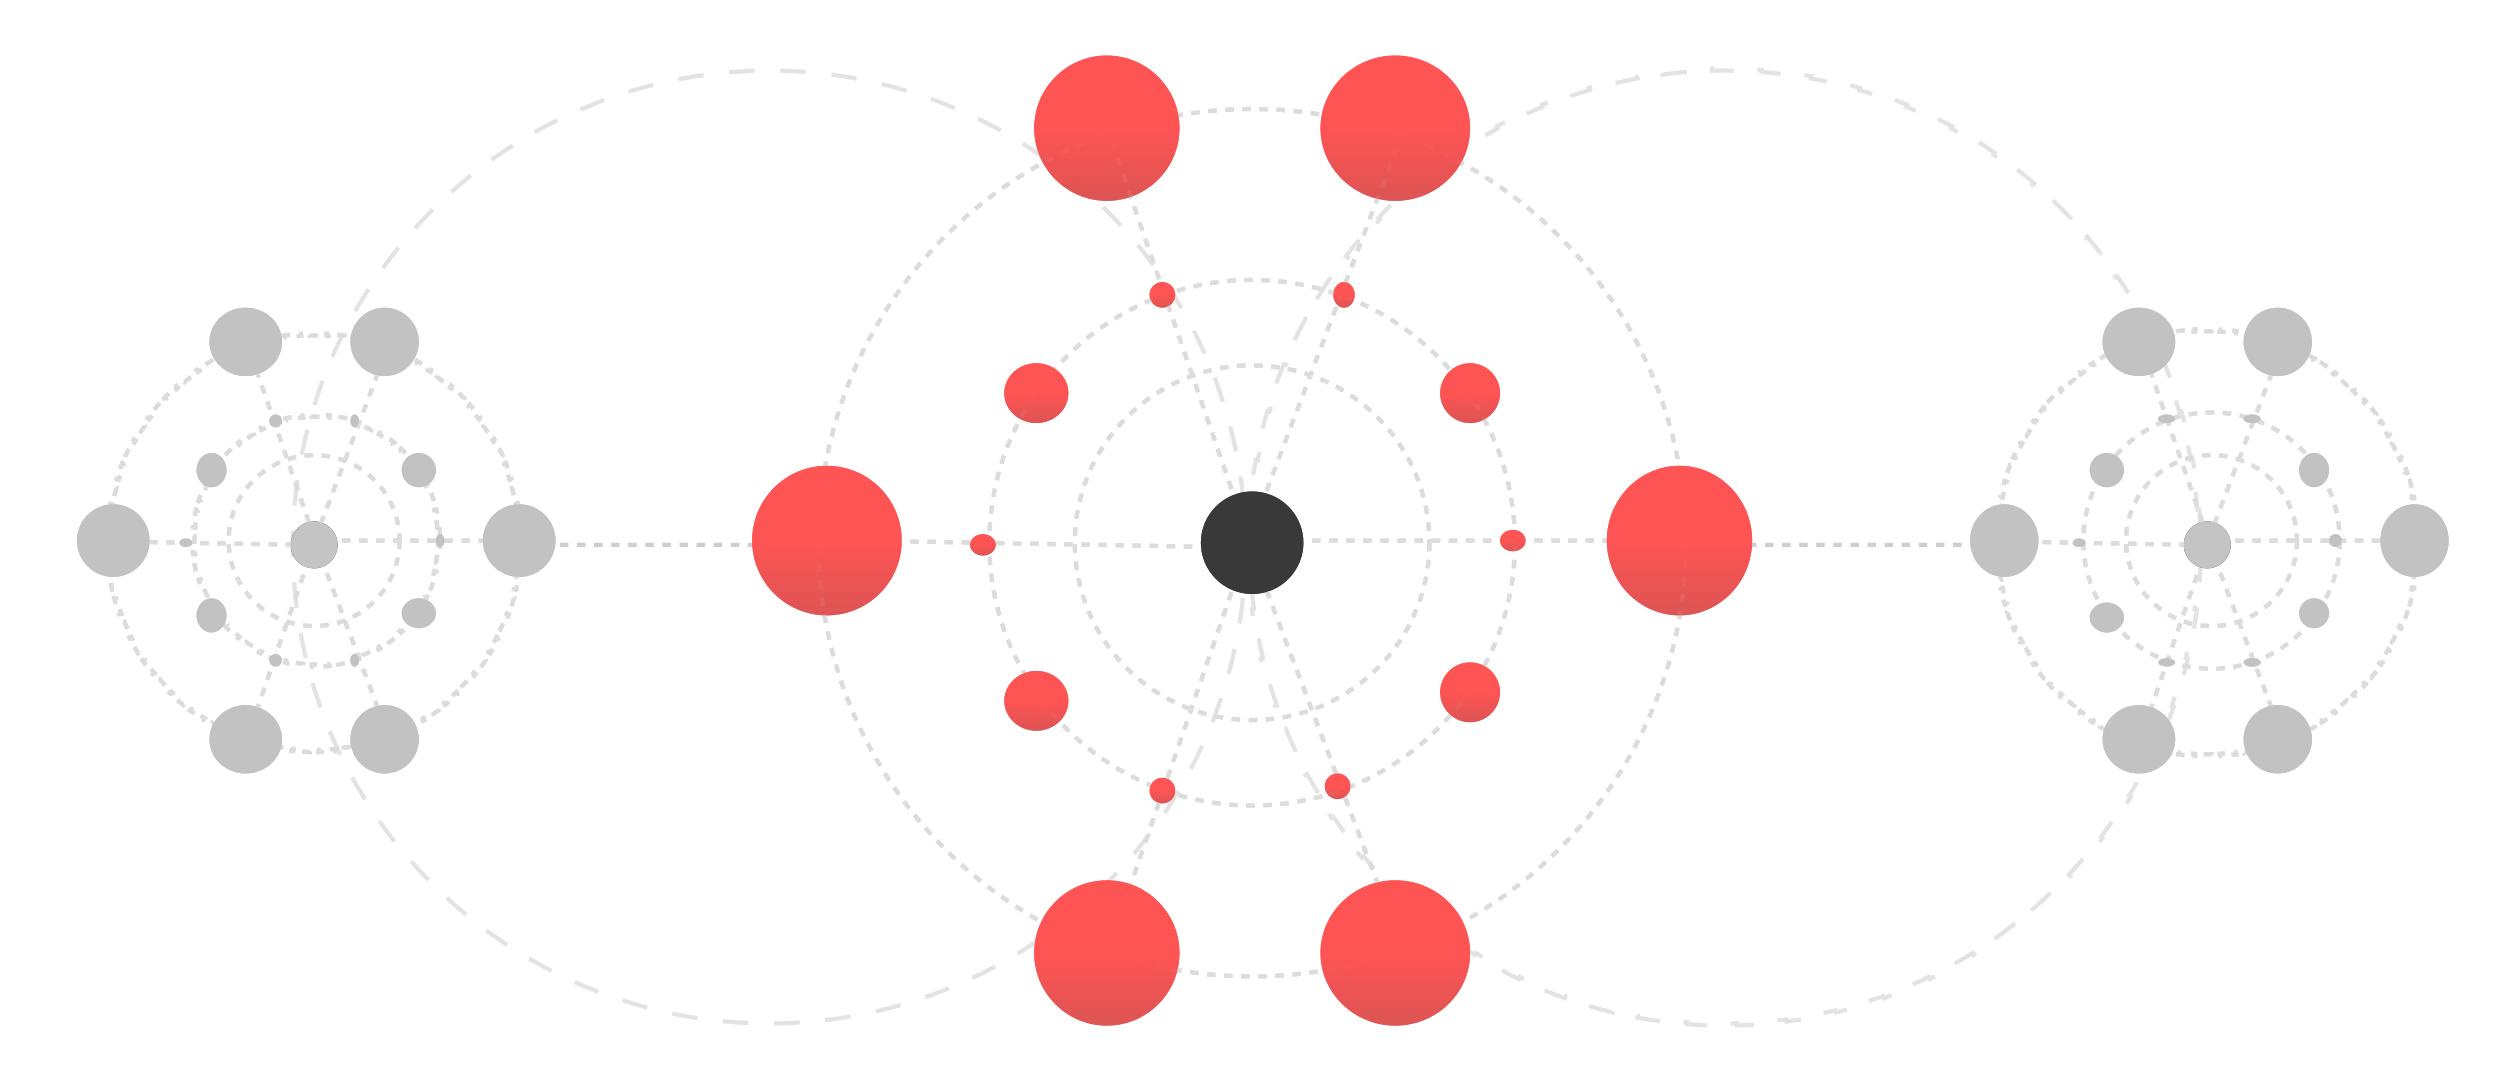 <svg width="585" height="254" viewBox="0 0 585 254" fill="none" xmlns="http://www.w3.org/2000/svg">
<path d="M514.663 119.223C514.812 121.158 514.912 123.106 514.962 125.066L514.463 125.079C514.488 126.05 514.5 127.023 514.5 128C514.5 128.977 514.488 129.95 514.463 130.921L514.962 130.934C514.912 132.894 514.812 134.842 514.663 136.777L514.164 136.738C514.014 138.684 513.814 140.616 513.566 142.532L514.062 142.596C513.81 144.539 513.509 146.466 513.159 148.377L512.667 148.287C512.316 150.204 511.917 152.105 511.469 153.986L511.956 154.102C511.503 156.006 511.002 157.892 510.454 159.757L509.975 159.616C509.426 161.484 508.829 163.332 508.187 165.159L508.659 165.325C508.01 167.169 507.314 168.992 506.573 170.791L506.111 170.6C505.369 172.4 504.583 174.175 503.752 175.926L504.204 176.14C503.366 177.905 502.483 179.645 501.558 181.358L501.118 181.12C500.193 182.831 499.225 184.516 498.215 186.171L498.642 186.432C497.625 188.099 496.565 189.738 495.465 191.346L495.053 191.064C493.955 192.668 492.817 194.242 491.64 195.785L492.037 196.088C490.853 197.64 489.629 199.159 488.367 200.645L487.986 200.321C486.729 201.802 485.433 203.25 484.101 204.662L484.465 205.005C483.127 206.424 481.752 207.809 480.342 209.156L479.996 208.795C478.592 210.136 477.154 211.441 475.682 212.708L476.008 213.087C474.53 214.359 473.018 215.593 471.475 216.787L471.169 216.391C469.634 217.579 468.067 218.727 466.47 219.834L466.755 220.245C465.153 221.355 463.521 222.425 461.86 223.452L461.597 223.026C459.947 224.046 458.269 225.024 456.564 225.958L456.804 226.397C455.096 227.332 453.361 228.224 451.6 229.071L451.383 228.621C449.637 229.461 447.865 230.256 446.07 231.006L446.262 231.467C444.467 232.217 442.647 232.921 440.806 233.578L440.638 233.107C438.814 233.757 436.968 234.36 435.102 234.916L435.245 235.395C433.382 235.95 431.498 236.458 429.596 236.916L429.478 236.43C427.598 236.883 425.699 237.288 423.782 237.643L423.874 238.135C421.964 238.489 420.037 238.794 418.095 239.049L418.03 238.553C416.114 238.805 414.183 239.008 412.237 239.16L412.276 239.658C410.342 239.809 408.394 239.911 406.434 239.962L406.421 239.462C405.45 239.487 404.477 239.5 403.5 239.5C402.523 239.5 401.55 239.487 400.579 239.462L400.566 239.962C398.606 239.911 396.658 239.809 394.724 239.658L394.763 239.16C392.817 239.008 390.886 238.805 388.97 238.553L388.905 239.049C386.963 238.794 385.036 238.489 383.126 238.135L383.218 237.643C381.301 237.288 379.402 236.883 377.522 236.43L377.404 236.916C375.502 236.458 373.618 235.95 371.755 235.395L371.898 234.916C370.032 234.36 368.186 233.757 366.362 233.107L366.194 233.578C364.353 232.921 362.533 232.217 360.738 231.467L360.93 231.006C359.135 230.256 357.363 229.461 355.617 228.621L355.4 229.071C353.639 228.224 351.904 227.332 350.196 226.397L350.436 225.958C348.731 225.024 347.052 224.046 345.403 223.026L345.14 223.452C343.479 222.425 341.847 221.355 340.245 220.245L340.53 219.834C338.933 218.727 337.366 217.579 335.831 216.391L335.525 216.787C333.982 215.593 332.47 214.359 330.992 213.087L331.318 212.708C329.846 211.441 328.408 210.136 327.004 208.795L326.658 209.156C325.248 207.809 323.873 206.424 322.535 205.005L322.899 204.662C321.567 203.25 320.271 201.802 319.014 200.321L318.633 200.645C317.371 199.159 316.147 197.64 314.963 196.088L315.36 195.785C314.183 194.242 313.045 192.668 311.947 191.064L311.535 191.346C310.435 189.738 309.375 188.099 308.358 186.432L308.785 186.171C307.775 184.516 306.807 182.831 305.882 181.12L305.442 181.358C304.517 179.645 303.634 177.905 302.796 176.14L303.248 175.926C302.417 174.175 301.631 172.4 300.889 170.6L300.427 170.791C299.686 168.992 298.99 167.169 298.341 165.325L298.813 165.159C298.171 163.332 297.574 161.484 297.025 159.616L296.546 159.757C295.998 157.892 295.497 156.006 295.044 154.102L295.531 153.986C295.083 152.105 294.684 150.204 294.333 148.287L293.841 148.377C293.491 146.466 293.19 144.539 292.938 142.596L293.434 142.532C293.186 140.616 292.986 138.684 292.836 136.738L292.337 136.777C292.188 134.842 292.088 132.894 292.038 130.934L292.537 130.921C292.512 129.95 292.5 128.977 292.5 128C292.5 127.023 292.512 126.05 292.537 125.079L292.038 125.066C292.088 123.106 292.188 121.158 292.337 119.223L292.836 119.262C292.986 117.316 293.186 115.384 293.434 113.468L292.938 113.404C293.19 111.461 293.491 109.534 293.841 107.623L294.333 107.713C294.684 105.796 295.083 103.895 295.531 102.014L295.044 101.898C295.497 99.994 295.998 98.108 296.546 96.243L297.025 96.384C297.574 94.516 298.171 92.668 298.813 90.841L298.341 90.675C298.99 88.831 299.686 87.008 300.427 85.209L300.889 85.4C301.631 83.6 302.417 81.825 303.248 80.074L302.796 79.86C303.634 78.095 304.517 76.355 305.442 74.642L305.882 74.88C306.807 73.169 307.775 71.484 308.785 69.829L308.358 69.568C309.375 67.901 310.435 66.262 311.535 64.654L311.947 64.936C313.045 63.332 314.183 61.758 315.36 60.215L314.963 59.912C316.147 58.361 317.371 56.841 318.633 55.355L319.014 55.679C320.271 54.198 321.567 52.75 322.899 51.338L322.535 50.995C323.873 49.576 325.248 48.191 326.658 46.844L327.004 47.205C328.408 45.864 329.846 44.559 331.318 43.292L330.992 42.913C332.47 41.641 333.982 40.407 335.525 39.213L335.831 39.608C337.366 38.421 338.933 37.273 340.53 36.166L340.245 35.755C341.847 34.645 343.479 33.575 345.14 32.548L345.403 32.974C347.053 31.954 348.731 30.976 350.436 30.042L350.196 29.603C351.904 28.668 353.639 27.776 355.4 26.929L355.617 27.379C357.363 26.539 359.135 25.744 360.93 24.994L360.738 24.533C362.533 23.783 364.353 23.079 366.194 22.422L366.362 22.893C368.186 22.243 370.032 21.64 371.898 21.084L371.755 20.605C373.618 20.05 375.502 19.543 377.404 19.084L377.522 19.57C379.402 19.117 381.301 18.712 383.218 18.357L383.126 17.865C385.036 17.511 386.963 17.206 388.905 16.951L388.97 17.447C390.886 17.195 392.817 16.992 394.763 16.84L394.724 16.342C396.658 16.191 398.606 16.089 400.566 16.038L400.579 16.538C401.55 16.513 402.523 16.5 403.5 16.5C404.477 16.5 405.45 16.513 406.421 16.538L406.434 16.038C408.394 16.089 410.342 16.191 412.276 16.342L412.237 16.84C414.183 16.992 416.114 17.195 418.03 17.447L418.095 16.951C420.037 17.206 421.964 17.511 423.874 17.865L423.782 18.357C425.699 18.712 427.598 19.117 429.478 19.57L429.596 19.084C431.498 19.543 433.382 20.05 435.245 20.605L435.102 21.084C436.968 21.64 438.814 22.243 440.638 22.893L440.806 22.422C442.647 23.079 444.467 23.783 446.262 24.533L446.07 24.994C447.865 25.744 449.637 26.539 451.383 27.379L451.6 26.929C453.361 27.776 455.096 28.668 456.804 29.603L456.564 30.042C458.269 30.976 459.948 31.954 461.597 32.974L461.86 32.548C463.521 33.575 465.153 34.645 466.755 35.755L466.47 36.166C468.067 37.273 469.634 38.421 471.169 39.608L471.475 39.213C473.018 40.407 474.53 41.641 476.008 42.913L475.682 43.292C477.154 44.559 478.592 45.864 479.996 47.205L480.342 46.844C481.752 48.191 483.127 49.576 484.465 50.995L484.101 51.338C485.433 52.75 486.729 54.198 487.986 55.679L488.367 55.355C489.629 56.841 490.853 58.361 492.037 59.912L491.64 60.215C492.817 61.758 493.955 63.332 495.053 64.936L495.465 64.654C496.565 66.262 497.625 67.901 498.642 69.568L498.215 69.829C499.225 71.484 500.193 73.169 501.118 74.88L501.558 74.642C502.483 76.355 503.366 78.095 504.204 79.86L503.752 80.074C504.583 81.825 505.369 83.6 506.111 85.4L506.573 85.209C507.314 87.008 508.01 88.831 508.659 90.675L508.187 90.841C508.829 92.668 509.426 94.516 509.975 96.384L510.454 96.243C511.002 98.109 511.503 99.994 511.956 101.898L511.469 102.014C511.917 103.895 512.316 105.796 512.667 107.713L513.159 107.623C513.509 109.534 513.81 111.461 514.062 113.404L513.566 113.468C513.814 115.384 514.014 117.316 514.164 119.262L514.663 119.223Z" stroke="#E3E3E3" stroke-dasharray="6 6"/>
<circle cx="180" cy="128" r="111.5" stroke="#E3E3E3" stroke-dasharray="6 6"/>
<line x1="127" y1="127.5" x2="181" y2="127.5" stroke="#CECECE" stroke-dasharray="2 2"/>
<line x1="405" y1="127.5" x2="459" y2="127.5" stroke="#CECECE" stroke-dasharray="2 2"/>
<circle cx="293" cy="127" r="41.5" stroke="#DCDCDC" stroke-dasharray="2 2"/>
<circle cx="293" cy="127" r="61.5" stroke="#DCDCDC" stroke-dasharray="2 2"/>
<circle cx="293" cy="127" r="101.5" stroke="#DCDCDC" stroke-dasharray="2 2"/>
<line x1="291" y1="126.5" x2="392" y2="126.5" stroke="#DCDCDC" stroke-dasharray="2 2"/>
<line x1="292.09" y1="126.877" x2="328.647" y2="223.254" stroke="#DCDCDC" stroke-dasharray="2 2"/>
<line x1="292.095" y1="127.217" x2="258.862" y2="223.594" stroke="#DCDCDC" stroke-dasharray="2 2"/>
<line x1="291.002" y1="128.118" x2="193.131" y2="126.344" stroke="#DCDCDC" stroke-dasharray="2 2"/>
<circle r="17" transform="matrix(-1 0 0 1 259 223)" fill="url(#paint0_linear)"/>
<circle r="17.5" transform="matrix(-1 0 0 1 193.5 126.5)" fill="url(#paint1_linear)"/>
<ellipse rx="17" ry="17.5" transform="matrix(-1 0 0 1 393 126.5)" fill="url(#paint2_linear)"/>
<circle r="7" transform="matrix(-1 0 0 1 344 162)" fill="url(#paint3_linear)"/>
<circle r="7" transform="matrix(-1 0 0 1 344 92)" fill="url(#paint4_linear)"/>
<ellipse rx="7.5" ry="7" transform="matrix(-1 0 0 1 242.5 92)" fill="url(#paint5_linear)"/>
<ellipse rx="7.5" ry="7" transform="matrix(-1 0 0 1 242.5 164)" fill="url(#paint6_linear)"/>
<ellipse rx="3" ry="2.5" transform="matrix(-1 0 0 1 230 127.5)" fill="url(#paint7_linear)"/>
<ellipse rx="17.5" ry="17" transform="matrix(-1 0 0 1 326.5 223)" fill="url(#paint8_linear)"/>
<line y1="-0.5" x2="103.078" y2="-0.5" transform="matrix(0.355 -0.935 -0.935 -0.355 291.623 125.946)" stroke="#DCDCDC" stroke-dasharray="2 2"/>
<line y1="-0.5" x2="101.946" y2="-0.5" transform="matrix(-0.326 -0.945 -0.945 0.326 291.623 125.946)" stroke="#DCDCDC" stroke-dasharray="2 2"/>
<circle r="17" transform="matrix(-1 0 0 1 259 30)" fill="url(#paint9_linear)"/>
<ellipse rx="17.5" ry="17" transform="matrix(-1 0 0 1 326.5 30)" fill="url(#paint10_linear)"/>
<circle r="12" transform="matrix(-1 0 0 1 293 127)" fill="#393939"/>
<circle r="3" transform="matrix(-1 0 0 1 272 69)" fill="url(#paint11_linear)"/>
<circle r="3" transform="matrix(-1 0 0 1 272 185)" fill="url(#paint12_linear)"/>
<ellipse rx="2.5" ry="3" transform="matrix(-1 0 0 1 314.5 69)" fill="url(#paint13_linear)"/>
<ellipse rx="3" ry="2.5" transform="matrix(-1 0 0 1 354 126.5)" fill="url(#paint14_linear)"/>
<circle r="3" transform="matrix(-1 0 0 1 313 184)" fill="url(#paint15_linear)"/>
<circle cx="293" cy="127" r="41.5" stroke="#DCDCDC" stroke-dasharray="2 2"/>
<circle cx="293" cy="127" r="61.5" stroke="#DCDCDC" stroke-dasharray="2 2"/>
<circle cx="293" cy="127" r="101.5" stroke="#DCDCDC" stroke-dasharray="2 2"/>
<line x1="291" y1="126.5" x2="392" y2="126.5" stroke="#DCDCDC" stroke-dasharray="2 2"/>
<line x1="292.09" y1="126.877" x2="328.647" y2="223.254" stroke="#DCDCDC" stroke-dasharray="2 2"/>
<line x1="292.095" y1="127.217" x2="258.862" y2="223.594" stroke="#DCDCDC" stroke-dasharray="2 2"/>
<line x1="291.002" y1="128.118" x2="193.131" y2="126.344" stroke="#DCDCDC" stroke-dasharray="2 2"/>
<circle r="17" transform="matrix(-1 0 0 1 259 223)" fill="url(#paint16_linear)"/>
<circle r="17.5" transform="matrix(-1 0 0 1 193.5 126.5)" fill="url(#paint17_linear)"/>
<ellipse rx="17" ry="17.5" transform="matrix(-1 0 0 1 393 126.5)" fill="url(#paint18_linear)"/>
<circle r="7" transform="matrix(-1 0 0 1 344 162)" fill="url(#paint19_linear)"/>
<circle r="7" transform="matrix(-1 0 0 1 344 92)" fill="url(#paint20_linear)"/>
<ellipse rx="7.5" ry="7" transform="matrix(-1 0 0 1 242.5 92)" fill="url(#paint21_linear)"/>
<ellipse rx="7.5" ry="7" transform="matrix(-1 0 0 1 242.5 164)" fill="url(#paint22_linear)"/>
<ellipse rx="3" ry="2.5" transform="matrix(-1 0 0 1 230 127.5)" fill="url(#paint23_linear)"/>
<ellipse rx="17.5" ry="17" transform="matrix(-1 0 0 1 326.5 223)" fill="url(#paint24_linear)"/>
<line y1="-0.5" x2="103.078" y2="-0.5" transform="matrix(0.355 -0.935 -0.935 -0.355 291.623 125.946)" stroke="#DCDCDC" stroke-dasharray="2 2"/>
<line y1="-0.5" x2="101.946" y2="-0.5" transform="matrix(-0.326 -0.945 -0.945 0.326 291.623 125.946)" stroke="#DCDCDC" stroke-dasharray="2 2"/>
<circle r="17" transform="matrix(-1 0 0 1 259 30)" fill="url(#paint25_linear)"/>
<ellipse rx="17.5" ry="17" transform="matrix(-1 0 0 1 326.5 30)" fill="url(#paint26_linear)"/>
<circle r="12" transform="matrix(-1 0 0 1 293 127)" fill="#393939"/>
<circle r="3" transform="matrix(-1 0 0 1 272 69)" fill="url(#paint27_linear)"/>
<circle r="3" transform="matrix(-1 0 0 1 272 185)" fill="url(#paint28_linear)"/>
<ellipse rx="2.5" ry="3" transform="matrix(-1 0 0 1 314.5 69)" fill="url(#paint29_linear)"/>
<ellipse rx="3" ry="2.5" transform="matrix(-1 0 0 1 354 126.5)" fill="url(#paint30_linear)"/>
<circle r="3" transform="matrix(-1 0 0 1 313 184)" fill="url(#paint31_linear)"/>
<circle cx="73.5" cy="126.5" r="20" stroke="#DCDCDC" stroke-dasharray="2 2"/>
<circle cx="517.5" cy="126.5" r="20" stroke="#DCDCDC" stroke-dasharray="2 2"/>
<path d="M102.839 123.372C102.91 124.059 102.958 124.753 102.982 125.454L102.482 125.471C102.494 125.813 102.5 126.156 102.5 126.5C102.5 126.844 102.494 127.187 102.482 127.529L102.982 127.546C102.958 128.247 102.91 128.941 102.839 129.628L102.342 129.577C102.271 130.262 102.176 130.941 102.059 131.612L102.551 131.698C102.431 132.387 102.287 133.068 102.12 133.74L101.635 133.62C101.469 134.287 101.281 134.946 101.071 135.594L101.546 135.748C101.331 136.413 101.093 137.068 100.833 137.711L100.369 137.523C100.112 138.16 99.833 138.785 99.533 139.398L99.982 139.618C99.676 140.245 99.348 140.86 98.999 141.46L98.567 141.21C98.223 141.803 97.859 142.383 97.475 142.948L97.889 143.229C97.498 143.806 97.087 144.369 96.657 144.915L96.264 144.606C95.841 145.145 95.398 145.667 94.939 146.174L95.309 146.51C94.841 147.026 94.355 147.524 93.851 148.005L93.506 147.644C93.011 148.117 92.499 148.572 91.972 149.008L92.291 149.393C91.755 149.837 91.203 150.262 90.636 150.666L90.346 150.259C89.789 150.657 89.218 151.034 88.633 151.391L88.894 151.818C88.3 152.18 87.693 152.521 87.073 152.84L86.844 152.395C86.237 152.708 85.618 152.998 84.987 153.267L85.182 153.727C84.544 153.999 83.893 154.248 83.233 154.474L83.071 154C82.426 154.221 81.77 154.418 81.106 154.592L81.232 155.075C80.562 155.25 79.883 155.401 79.195 155.528L79.104 155.036C78.435 155.159 77.758 155.259 77.073 155.333L77.128 155.83C76.441 155.905 75.746 155.956 75.046 155.981L75.028 155.481C74.687 155.494 74.344 155.5 74 155.5C73.656 155.5 73.313 155.494 72.972 155.481L72.954 155.981C72.254 155.956 71.559 155.905 70.872 155.83L70.927 155.333C70.242 155.259 69.565 155.159 68.896 155.036L68.805 155.528C68.117 155.401 67.438 155.25 66.768 155.075L66.894 154.592C66.23 154.418 65.574 154.221 64.929 154L64.767 154.474C64.107 154.248 63.456 153.999 62.818 153.727L63.014 153.267C62.383 152.998 61.763 152.708 61.156 152.395L60.927 152.84C60.307 152.521 59.7 152.18 59.106 151.818L59.367 151.391C58.782 151.034 58.211 150.657 57.654 150.259L57.364 150.666C56.797 150.262 56.245 149.837 55.709 149.393L56.028 149.008C55.501 148.572 54.989 148.117 54.494 147.644L54.149 148.005C53.645 147.524 53.159 147.026 52.691 146.51L53.061 146.174C52.602 145.667 52.16 145.145 51.736 144.606L51.343 144.915C50.913 144.369 50.502 143.806 50.111 143.229L50.525 142.948C50.141 142.383 49.777 141.803 49.433 141.21L49.001 141.46C48.652 140.86 48.324 140.245 48.018 139.618L48.467 139.398C48.167 138.785 47.888 138.16 47.631 137.523L47.167 137.711C46.907 137.068 46.669 136.413 46.454 135.748L46.929 135.594C46.719 134.946 46.531 134.287 46.365 133.62L45.88 133.74C45.713 133.068 45.569 132.387 45.449 131.698L45.941 131.612C45.824 130.941 45.73 130.262 45.658 129.577L45.161 129.628C45.09 128.941 45.042 128.247 45.018 127.546L45.518 127.529C45.506 127.187 45.5 126.844 45.5 126.5C45.5 126.156 45.506 125.813 45.518 125.471L45.018 125.454C45.042 124.753 45.09 124.059 45.161 123.372L45.658 123.423C45.73 122.738 45.824 122.059 45.941 121.388L45.449 121.302C45.569 120.613 45.713 119.932 45.88 119.26L46.365 119.38C46.531 118.713 46.719 118.054 46.929 117.406L46.454 117.252C46.669 116.587 46.907 115.932 47.167 115.289L47.631 115.477C47.888 114.84 48.167 114.215 48.467 113.602L48.018 113.382C48.324 112.755 48.652 112.14 49.001 111.54L49.433 111.79C49.777 111.197 50.141 110.617 50.525 110.052L50.111 109.771C50.502 109.194 50.913 108.631 51.343 108.085L51.736 108.394C52.16 107.855 52.602 107.333 53.061 106.826L52.691 106.49C53.159 105.974 53.645 105.476 54.149 104.995L54.494 105.356C54.989 104.883 55.501 104.428 56.028 103.992L55.709 103.607C56.245 103.163 56.797 102.738 57.364 102.334L57.654 102.741C58.211 102.343 58.782 101.966 59.367 101.609L59.106 101.182C59.7 100.82 60.307 100.479 60.927 100.16L61.156 100.605C61.763 100.292 62.383 100.002 63.014 99.733L62.818 99.273C63.456 99.001 64.107 98.752 64.767 98.526L64.929 99C65.574 98.779 66.23 98.582 66.894 98.409L66.768 97.925C67.438 97.75 68.117 97.599 68.805 97.472L68.896 97.964C69.565 97.841 70.242 97.741 70.927 97.667L70.872 97.17C71.559 97.095 72.254 97.044 72.954 97.019L72.972 97.519C73.313 97.506 73.656 97.5 74 97.5C74.344 97.5 74.687 97.506 75.028 97.519L75.046 97.019C75.746 97.044 76.441 97.095 77.128 97.17L77.073 97.667C77.758 97.741 78.435 97.841 79.104 97.964L79.195 97.472C79.883 97.599 80.562 97.75 81.232 97.925L81.106 98.409C81.77 98.582 82.426 98.779 83.071 99L83.233 98.526C83.893 98.752 84.544 99.001 85.182 99.273L84.987 99.733C85.618 100.002 86.237 100.292 86.844 100.605L87.073 100.16C87.693 100.479 88.3 100.82 88.894 101.182L88.633 101.609C89.218 101.966 89.789 102.343 90.346 102.741L90.636 102.334C91.203 102.738 91.755 103.163 92.291 103.607L91.972 103.992C92.499 104.428 93.011 104.883 93.506 105.356L93.851 104.995C94.355 105.476 94.841 105.974 95.309 106.49L94.939 106.826C95.398 107.333 95.841 107.855 96.264 108.394L96.657 108.085C97.087 108.631 97.498 109.194 97.889 109.771L97.475 110.052C97.859 110.617 98.223 111.197 98.567 111.79L98.999 111.54C99.348 112.14 99.676 112.755 99.982 113.382L99.533 113.602C99.833 114.215 100.112 114.84 100.369 115.477L100.833 115.289C101.093 115.932 101.331 116.587 101.546 117.252L101.071 117.406C101.281 118.054 101.469 118.713 101.635 119.38L102.12 119.26C102.287 119.932 102.431 120.613 102.551 121.302L102.059 121.388C102.176 122.059 102.271 122.738 102.342 123.423L102.839 123.372Z" stroke="#DCDCDC" stroke-dasharray="2 2"/>
<circle cx="517.5" cy="126.5" r="30" stroke="#DCDCDC" stroke-dasharray="2 2"/>
<path d="M121.909 123.977C121.949 124.644 121.976 125.315 121.99 125.989L121.49 125.999C121.497 126.332 121.5 126.666 121.5 127C121.5 127.335 121.497 127.668 121.49 128.001L121.99 128.011C121.976 128.685 121.949 129.356 121.909 130.023L121.41 129.993C121.37 130.659 121.317 131.322 121.25 131.98L121.748 132.03C121.68 132.702 121.599 133.369 121.504 134.032L121.009 133.962C120.915 134.623 120.808 135.28 120.688 135.932L121.18 136.022C121.058 136.685 120.922 137.343 120.774 137.996L120.286 137.885C120.139 138.536 119.978 139.181 119.805 139.821L120.288 139.951C120.112 140.601 119.923 141.246 119.722 141.885L119.245 141.734C119.045 142.37 118.832 143 118.606 143.624L119.077 143.793C118.848 144.427 118.607 145.054 118.353 145.675L117.89 145.486C117.638 146.103 117.374 146.713 117.098 147.317L117.553 147.525C117.273 148.137 116.981 148.742 116.678 149.34L116.232 149.114C115.93 149.707 115.617 150.294 115.292 150.873L115.728 151.118C115.399 151.704 115.059 152.283 114.707 152.855L114.281 152.592C113.932 153.159 113.572 153.718 113.201 154.269L113.615 154.548C113.239 155.106 112.852 155.655 112.455 156.196L112.052 155.899C111.658 156.436 111.253 156.963 110.837 157.482L111.227 157.795C110.807 158.319 110.377 158.835 109.936 159.342L109.559 159.013C109.122 159.515 108.675 160.008 108.219 160.491L108.582 160.834C108.12 161.323 107.649 161.801 107.168 162.27L106.819 161.912C106.343 162.376 105.857 162.83 105.362 163.274L105.696 163.647C105.196 164.095 104.687 164.534 104.169 164.961L103.851 164.576C103.338 164.999 102.817 165.412 102.287 165.814L102.589 166.212C102.054 166.618 101.51 167.013 100.958 167.396L100.673 166.986C100.127 167.365 99.574 167.733 99.012 168.09L99.28 168.512C98.714 168.872 98.139 169.22 97.557 169.557L97.307 169.124C96.732 169.456 96.149 169.777 95.56 170.086L95.792 170.529C95.198 170.84 94.596 171.14 93.987 171.426L93.774 170.974C93.174 171.257 92.566 171.528 91.953 171.787L92.147 172.248C91.528 172.508 90.904 172.756 90.273 172.991L90.099 172.522C89.477 172.754 88.85 172.972 88.216 173.178L88.371 173.654C87.734 173.861 87.091 174.055 86.442 174.236L86.308 173.754C85.669 173.933 85.025 174.098 84.376 174.25L84.49 174.737C83.838 174.889 83.181 175.029 82.519 175.154L82.425 174.663C81.774 174.787 81.118 174.897 80.458 174.994L80.531 175.489C79.868 175.586 79.201 175.67 78.53 175.74L78.478 175.242C77.82 175.311 77.158 175.366 76.492 175.407L76.523 175.906C75.856 175.948 75.185 175.976 74.511 175.99L74.501 175.49C74.168 175.497 73.834 175.5 73.5 175.5C73.166 175.5 72.832 175.497 72.499 175.49L72.489 175.99C71.815 175.976 71.144 175.948 70.477 175.906L70.508 175.407C69.842 175.366 69.18 175.311 68.522 175.242L68.47 175.74C67.799 175.67 67.132 175.586 66.469 175.489L66.542 174.994C65.882 174.897 65.226 174.787 64.575 174.663L64.481 175.154C63.819 175.029 63.162 174.889 62.51 174.737L62.624 174.25C61.975 174.098 61.331 173.933 60.692 173.754L60.558 174.236C59.91 174.055 59.267 173.861 58.629 173.654L58.784 173.178C58.151 172.972 57.523 172.754 56.901 172.522L56.727 172.991C56.096 172.756 55.471 172.508 54.853 172.248L55.047 171.787C54.434 171.528 53.826 171.257 53.226 170.974L53.013 171.426C52.404 171.14 51.803 170.84 51.208 170.529L51.44 170.086C50.851 169.777 50.268 169.456 49.693 169.124L49.443 169.557C48.861 169.22 48.286 168.872 47.72 168.512L47.988 168.09C47.426 167.733 46.873 167.365 46.327 166.986L46.042 167.396C45.49 167.013 44.946 166.618 44.411 166.212L44.713 165.814C44.184 165.412 43.662 164.999 43.149 164.576L42.831 164.961C42.313 164.534 41.804 164.095 41.304 163.647L41.638 163.274C41.143 162.83 40.657 162.376 40.181 161.912L39.832 162.27C39.351 161.801 38.88 161.323 38.418 160.834L38.781 160.491C38.325 160.008 37.878 159.515 37.441 159.013L37.064 159.342C36.623 158.835 36.193 158.319 35.773 157.794L36.163 157.482C35.748 156.963 35.343 156.436 34.948 155.899L34.545 156.196C34.148 155.655 33.761 155.106 33.385 154.548L33.8 154.269C33.428 153.718 33.068 153.159 32.719 152.592L32.293 152.855C31.941 152.283 31.601 151.704 31.272 151.118L31.708 150.873C31.383 150.294 31.07 149.707 30.768 149.114L30.323 149.34C30.019 148.742 29.727 148.137 29.447 147.525L29.902 147.317C29.626 146.713 29.362 146.103 29.11 145.486L28.647 145.675C28.393 145.054 28.152 144.427 27.923 143.793L28.393 143.623C28.168 143 27.955 142.37 27.755 141.734L27.278 141.885C27.077 141.246 26.888 140.601 26.712 139.951L27.195 139.821C27.022 139.181 26.861 138.536 26.714 137.885L26.226 137.996C26.078 137.343 25.942 136.685 25.82 136.022L26.312 135.932C26.192 135.28 26.085 134.623 25.991 133.962L25.496 134.032C25.401 133.369 25.32 132.702 25.252 132.03L25.75 131.98C25.683 131.322 25.63 130.659 25.59 129.993L25.091 130.023C25.051 129.356 25.024 128.685 25.01 128.011L25.51 128.001C25.503 127.668 25.5 127.334 25.5 127C25.5 126.665 25.503 126.332 25.51 125.999L25.01 125.989C25.024 125.315 25.051 124.644 25.091 123.977L25.59 124.007C25.63 123.341 25.683 122.678 25.75 122.02L25.253 121.97C25.32 121.298 25.401 120.631 25.496 119.968L25.991 120.038C26.085 119.377 26.192 118.72 26.312 118.068L25.82 117.978C25.942 117.315 26.078 116.657 26.226 116.004L26.714 116.115C26.861 115.464 27.022 114.819 27.195 114.179L26.712 114.049C26.888 113.399 27.077 112.754 27.278 112.115L27.755 112.266C27.955 111.63 28.168 111 28.393 110.376L27.923 110.207C28.152 109.573 28.393 108.946 28.647 108.325L29.11 108.514C29.362 107.897 29.626 107.287 29.902 106.683L29.447 106.475C29.727 105.863 30.019 105.258 30.323 104.66L30.768 104.886C31.07 104.293 31.383 103.706 31.708 103.127L31.272 102.882C31.601 102.296 31.941 101.717 32.293 101.145L32.719 101.408C33.068 100.841 33.428 100.282 33.8 99.731L33.385 99.452C33.761 98.894 34.148 98.345 34.545 97.804L34.948 98.1C35.343 97.564 35.748 97.037 36.163 96.518L35.773 96.206C36.193 95.681 36.623 95.165 37.064 94.659L37.441 94.987C37.878 94.485 38.325 93.992 38.781 93.509L38.418 93.166C38.88 92.677 39.351 92.199 39.832 91.73L40.181 92.088C40.657 91.624 41.143 91.17 41.638 90.725L41.304 90.353C41.804 89.905 42.313 89.466 42.831 89.039L43.149 89.424C43.662 89.001 44.184 88.588 44.713 88.186L44.411 87.788C44.946 87.382 45.49 86.987 46.042 86.604L46.327 87.014C46.873 86.635 47.426 86.267 47.988 85.91L47.72 85.488C48.286 85.128 48.861 84.78 49.443 84.443L49.693 84.876C50.268 84.543 50.851 84.223 51.44 83.914L51.208 83.471C51.803 83.16 52.404 82.86 53.013 82.573L53.226 83.026C53.826 82.743 54.434 82.472 55.047 82.213L54.853 81.752C55.471 81.492 56.096 81.244 56.727 81.009L56.901 81.478C57.523 81.246 58.151 81.028 58.784 80.822L58.629 80.346C59.267 80.139 59.91 79.945 60.558 79.764L60.692 80.246C61.331 80.067 61.975 79.902 62.624 79.75L62.51 79.263C63.162 79.111 63.819 78.971 64.481 78.846L64.575 79.337C65.226 79.213 65.882 79.103 66.542 79.006L66.469 78.511C67.132 78.414 67.799 78.33 68.47 78.26L68.522 78.758C69.18 78.689 69.842 78.634 70.508 78.593L70.477 78.094C71.144 78.052 71.815 78.024 72.489 78.01L72.499 78.51C72.832 78.504 73.166 78.5 73.5 78.5C73.834 78.5 74.168 78.504 74.501 78.51L74.511 78.01C75.185 78.024 75.856 78.052 76.523 78.094L76.492 78.593C77.158 78.634 77.82 78.689 78.478 78.758L78.53 78.26C79.201 78.33 79.868 78.414 80.531 78.511L80.458 79.006C81.118 79.103 81.774 79.213 82.425 79.337L82.519 78.846C83.181 78.971 83.838 79.111 84.49 79.263L84.376 79.75C85.025 79.902 85.669 80.067 86.308 80.246L86.442 79.764C87.091 79.945 87.734 80.139 88.371 80.346L88.216 80.822C88.85 81.028 89.477 81.246 90.099 81.478L90.273 81.009C90.904 81.244 91.528 81.492 92.147 81.752L91.953 82.213C92.566 82.472 93.174 82.743 93.774 83.026L93.987 82.573C94.596 82.86 95.198 83.16 95.792 83.471L95.56 83.914C96.149 84.223 96.732 84.544 97.307 84.876L97.557 84.443C98.139 84.78 98.714 85.128 99.28 85.488L99.012 85.91C99.574 86.267 100.127 86.635 100.673 87.014L100.958 86.604C101.51 86.987 102.054 87.382 102.589 87.788L102.287 88.186C102.817 88.588 103.338 89.001 103.851 89.424L104.169 89.039C104.687 89.466 105.196 89.905 105.696 90.353L105.362 90.726C105.857 91.17 106.343 91.624 106.819 92.088L107.168 91.73C107.649 92.199 108.12 92.677 108.582 93.166L108.219 93.509C108.675 93.992 109.122 94.485 109.559 94.987L109.936 94.659C110.377 95.165 110.807 95.681 111.227 96.206L110.837 96.518C111.253 97.037 111.658 97.564 112.052 98.101L112.455 97.804C112.852 98.345 113.239 98.894 113.615 99.452L113.201 99.731C113.572 100.282 113.932 100.841 114.281 101.408L114.707 101.145C115.059 101.717 115.399 102.296 115.728 102.882L115.292 103.127C115.617 103.706 115.93 104.293 116.232 104.886L116.678 104.66C116.981 105.258 117.273 105.863 117.553 106.475L117.098 106.683C117.374 107.287 117.638 107.897 117.89 108.514L118.353 108.325C118.607 108.946 118.848 109.573 119.077 110.207L118.606 110.377C118.832 111 119.045 111.63 119.245 112.266L119.722 112.115C119.923 112.754 120.112 113.399 120.288 114.049L119.805 114.179C119.978 114.819 120.139 115.464 120.286 116.115L120.774 116.004C120.922 116.657 121.058 117.315 121.18 117.978L120.688 118.068C120.808 118.72 120.915 119.377 121.009 120.038L121.504 119.968C121.599 120.631 121.68 121.298 121.748 121.97L121.25 122.02C121.317 122.678 121.37 123.341 121.41 124.007L121.909 123.977Z" stroke="#DCDCDC" stroke-dasharray="2 2"/>
<path d="M565.916 124.069C565.953 124.716 565.978 125.366 565.991 126.02L565.491 126.029C565.497 126.352 565.5 126.676 565.5 127C565.5 127.324 565.497 127.648 565.491 127.971L565.991 127.98C565.978 128.634 565.953 129.284 565.916 129.931L565.417 129.902C565.38 130.549 565.331 131.192 565.27 131.831L565.767 131.879C565.705 132.53 565.63 133.177 565.543 133.821L565.048 133.754C564.961 134.395 564.862 135.033 564.752 135.666L565.244 135.752C565.132 136.395 565.007 137.034 564.871 137.669L564.382 137.564C564.246 138.195 564.098 138.823 563.939 139.445L564.423 139.569C564.261 140.202 564.086 140.83 563.901 141.453L563.421 141.31C563.237 141.929 563.04 142.544 562.832 143.153L563.305 143.314C563.094 143.932 562.872 144.544 562.638 145.15L562.171 144.97C561.939 145.573 561.695 146.17 561.44 146.761L561.899 146.959C561.641 147.557 561.371 148.15 561.09 148.736L560.639 148.521C560.361 149.103 560.071 149.679 559.77 150.249L560.212 150.482C559.908 151.059 559.593 151.629 559.267 152.192L558.834 151.942C558.511 152.501 558.177 153.053 557.833 153.597L558.256 153.864C557.908 154.415 557.549 154.959 557.18 155.495L556.768 155.212C556.403 155.743 556.027 156.267 555.641 156.783L556.042 157.083C555.652 157.605 555.252 158.119 554.843 158.625L554.454 158.311C554.048 158.812 553.633 159.305 553.208 159.79L553.584 160.12C553.155 160.61 552.716 161.091 552.268 161.564L551.905 161.22C551.462 161.688 551.009 162.148 550.548 162.598L550.897 162.956C550.431 163.411 549.956 163.857 549.473 164.293L549.138 163.922C548.659 164.354 548.172 164.777 547.677 165.19L547.997 165.574C547.497 165.991 546.989 166.398 546.473 166.795L546.168 166.399C545.657 166.792 545.138 167.175 544.612 167.548L544.901 167.956C544.37 168.333 543.832 168.699 543.285 169.054L543.013 168.635C542.473 168.987 541.926 169.328 541.371 169.659L541.627 170.088C541.068 170.421 540.502 170.744 539.93 171.055L539.691 170.616C539.125 170.924 538.553 171.22 537.974 171.506L538.195 171.954C537.612 172.242 537.022 172.519 536.426 172.784L536.223 172.327C535.635 172.588 535.041 172.838 534.441 173.077L534.626 173.542C534.022 173.782 533.412 174.01 532.796 174.227L532.63 173.755C532.023 173.969 531.411 174.171 530.793 174.361L530.94 174.839C530.319 175.03 529.693 175.209 529.061 175.376L528.934 174.892C528.312 175.057 527.686 175.209 527.056 175.349L527.164 175.837C526.53 175.977 525.892 176.106 525.249 176.221L525.16 175.729C524.528 175.843 523.891 175.945 523.251 176.034L523.32 176.529C522.676 176.619 522.029 176.696 521.378 176.76L521.329 176.263C520.69 176.326 520.047 176.377 519.401 176.415L519.431 176.914C518.784 176.952 518.134 176.978 517.48 176.99L517.471 176.49C517.148 176.497 516.824 176.5 516.5 176.5C516.176 176.5 515.852 176.497 515.53 176.49L515.52 176.99C514.866 176.978 514.216 176.952 513.569 176.914L513.599 176.415C512.953 176.377 512.31 176.326 511.671 176.263L511.622 176.76C510.971 176.696 510.324 176.619 509.681 176.529L509.749 176.034C509.109 175.945 508.472 175.843 507.84 175.729L507.751 176.221C507.108 176.106 506.47 175.977 505.836 175.837L505.944 175.349C505.314 175.209 504.688 175.057 504.066 174.892L503.939 175.376C503.307 175.209 502.681 175.03 502.06 174.839L502.207 174.361C501.589 174.171 500.977 173.969 500.37 173.755L500.204 174.227C499.588 174.01 498.978 173.782 498.374 173.542L498.559 173.077C497.959 172.838 497.365 172.588 496.777 172.327L496.574 172.784C495.978 172.519 495.388 172.242 494.805 171.954L495.026 171.506C494.447 171.221 493.875 170.924 493.309 170.616L493.07 171.055C492.498 170.744 491.932 170.421 491.373 170.088L491.629 169.659C491.074 169.328 490.527 168.987 489.987 168.635L489.715 169.054C489.168 168.699 488.63 168.333 488.099 167.956L488.388 167.548C487.862 167.175 487.343 166.792 486.832 166.399L486.527 166.795C486.011 166.398 485.503 165.991 485.003 165.574L485.323 165.19C484.828 164.777 484.341 164.354 483.862 163.922L483.527 164.293C483.044 163.857 482.569 163.411 482.103 162.956L482.452 162.598C481.991 162.148 481.538 161.688 481.095 161.22L480.732 161.564C480.284 161.091 479.845 160.61 479.416 160.12L479.792 159.79C479.367 159.305 478.952 158.812 478.546 158.311L478.157 158.625C477.748 158.119 477.348 157.605 476.958 157.083L477.359 156.783C476.973 156.267 476.597 155.743 476.232 155.212L475.82 155.495C475.451 154.959 475.092 154.415 474.744 153.864L475.167 153.597C474.823 153.053 474.489 152.501 474.166 151.942L473.733 152.192C473.407 151.629 473.092 151.059 472.788 150.482L473.23 150.249C472.929 149.679 472.639 149.103 472.361 148.52L471.91 148.736C471.629 148.15 471.359 147.557 471.101 146.959L471.56 146.76C471.305 146.17 471.061 145.573 470.829 144.97L470.362 145.15C470.128 144.544 469.906 143.932 469.695 143.314L470.168 143.153C469.96 142.544 469.763 141.929 469.579 141.31L469.099 141.453C468.914 140.83 468.739 140.202 468.577 139.569L469.061 139.445C468.902 138.823 468.754 138.195 468.618 137.564L468.129 137.669C467.993 137.034 467.868 136.395 467.756 135.752L468.248 135.666C468.138 135.033 468.039 134.395 467.952 133.754L467.457 133.821C467.37 133.177 467.295 132.53 467.233 131.879L467.73 131.831C467.669 131.192 467.62 130.549 467.583 129.902L467.084 129.931C467.047 129.284 467.022 128.634 467.009 127.98L467.509 127.971C467.503 127.648 467.5 127.324 467.5 127C467.5 126.676 467.503 126.352 467.509 126.029L467.009 126.02C467.022 125.366 467.047 124.716 467.084 124.069L467.583 124.098C467.62 123.451 467.669 122.808 467.73 122.169L467.233 122.121C467.295 121.47 467.37 120.823 467.457 120.179L467.952 120.246C468.039 119.605 468.138 118.967 468.248 118.334L467.756 118.248C467.868 117.605 467.993 116.966 468.129 116.331L468.618 116.436C468.754 115.805 468.902 115.177 469.061 114.555L468.577 114.431C468.739 113.798 468.914 113.17 469.099 112.547L469.579 112.69C469.763 112.071 469.96 111.456 470.168 110.847L469.695 110.686C469.906 110.068 470.128 109.456 470.362 108.85L470.829 109.03C471.061 108.427 471.305 107.83 471.56 107.239L471.101 107.041C471.359 106.443 471.629 105.85 471.91 105.264L472.361 105.479C472.639 104.897 472.929 104.321 473.23 103.751L472.788 103.518C473.092 102.941 473.407 102.371 473.733 101.808L474.166 102.058C474.489 101.499 474.823 100.947 475.167 100.403L474.744 100.136C475.092 99.585 475.451 99.041 475.82 98.505L476.232 98.788C476.597 98.257 476.973 97.733 477.359 97.216L476.958 96.917C477.348 96.395 477.748 95.881 478.157 95.375L478.546 95.689C478.952 95.188 479.367 94.695 479.792 94.21L479.416 93.88C479.845 93.39 480.284 92.909 480.732 92.436L481.095 92.78C481.538 92.312 481.991 91.852 482.452 91.402L482.103 91.044C482.569 90.589 483.044 90.143 483.527 89.707L483.862 90.078C484.341 89.646 484.828 89.223 485.323 88.81L485.003 88.426C485.503 88.009 486.011 87.602 486.527 87.205L486.832 87.601C487.343 87.208 487.862 86.825 488.388 86.452L488.099 86.044C488.63 85.667 489.168 85.301 489.715 84.946L489.987 85.365C490.527 85.013 491.074 84.672 491.629 84.341L491.373 83.912C491.932 83.579 492.498 83.256 493.07 82.945L493.309 83.384C493.875 83.076 494.447 82.779 495.026 82.494L494.805 82.046C495.388 81.758 495.978 81.481 496.574 81.216L496.777 81.673C497.365 81.412 497.959 81.162 498.559 80.923L498.374 80.459C498.978 80.218 499.588 79.99 500.204 79.773L500.37 80.245C500.977 80.031 501.589 79.829 502.207 79.639L502.06 79.161C502.681 78.97 503.307 78.791 503.939 78.624L504.066 79.108C504.688 78.943 505.314 78.791 505.944 78.651L505.836 78.163C506.47 78.023 507.108 77.894 507.751 77.779L507.84 78.271C508.472 78.157 509.109 78.055 509.749 77.966L509.68 77.471C510.324 77.381 510.971 77.304 511.622 77.24L511.671 77.737C512.31 77.674 512.953 77.623 513.599 77.585L513.569 77.086C514.216 77.048 514.866 77.022 515.52 77.01L515.529 77.51C515.852 77.503 516.176 77.5 516.5 77.5C516.824 77.5 517.148 77.503 517.47 77.51L517.48 77.01C518.134 77.022 518.784 77.048 519.431 77.086L519.401 77.585C520.047 77.623 520.69 77.674 521.329 77.737L521.378 77.24C522.029 77.304 522.676 77.381 523.319 77.471L523.251 77.966C523.891 78.055 524.528 78.157 525.16 78.271L525.249 77.779C525.892 77.894 526.53 78.023 527.164 78.163L527.056 78.651C527.686 78.791 528.312 78.943 528.934 79.108L529.061 78.624C529.693 78.791 530.319 78.97 530.94 79.161L530.793 79.639C531.411 79.829 532.023 80.031 532.63 80.245L532.796 79.773C533.412 79.99 534.022 80.218 534.626 80.459L534.441 80.923C535.041 81.162 535.635 81.412 536.223 81.673L536.426 81.216C537.022 81.481 537.612 81.758 538.195 82.046L537.974 82.494C538.553 82.779 539.125 83.076 539.691 83.384L539.93 82.945C540.502 83.256 541.068 83.579 541.627 83.912L541.371 84.341C541.926 84.672 542.473 85.013 543.013 85.365L543.285 84.946C543.832 85.301 544.37 85.667 544.901 86.044L544.612 86.452C545.138 86.825 545.657 87.208 546.168 87.601L546.473 87.205C546.989 87.602 547.497 88.009 547.997 88.426L547.677 88.81C548.172 89.223 548.659 89.646 549.138 90.078L549.473 89.707C549.956 90.143 550.431 90.589 550.897 91.044L550.548 91.402C551.009 91.852 551.462 92.312 551.905 92.78L552.268 92.436C552.716 92.909 553.155 93.39 553.584 93.88L553.208 94.21C553.633 94.695 554.048 95.188 554.454 95.689L554.843 95.375C555.252 95.881 555.652 96.395 556.042 96.917L555.641 97.216C556.027 97.733 556.403 98.257 556.768 98.788L557.18 98.505C557.549 99.041 557.908 99.585 558.256 100.136L557.833 100.403C558.177 100.947 558.511 101.499 558.834 102.058L559.267 101.808C559.593 102.371 559.908 102.941 560.212 103.518L559.77 103.751C560.071 104.321 560.361 104.897 560.639 105.48L561.09 105.264C561.371 105.85 561.641 106.443 561.899 107.041L561.44 107.24C561.695 107.83 561.939 108.427 562.171 109.03L562.638 108.85C562.872 109.456 563.094 110.068 563.305 110.686L562.832 110.847C563.04 111.456 563.237 112.071 563.421 112.69L563.901 112.547C564.086 113.17 564.261 113.798 564.423 114.431L563.939 114.555C564.098 115.177 564.246 115.805 564.382 116.436L564.871 116.331C565.007 116.966 565.132 117.605 565.244 118.248L564.752 118.334C564.862 118.967 564.961 119.605 565.048 120.246L565.543 120.179C565.63 120.823 565.705 121.47 565.767 122.121L565.27 122.169C565.331 122.808 565.38 123.451 565.417 124.098L565.916 124.069Z" stroke="#DCDCDC" stroke-dasharray="2 2"/>
<line x1="72" y1="126.5" x2="122" y2="126.5" stroke="#DCDCDC" stroke-dasharray="2 2"/>
<line x1="515" y1="126.5" x2="565" y2="126.5" stroke="#DCDCDC" stroke-dasharray="2 2"/>
<line x1="73.616" y1="126.588" x2="91.101" y2="172.685" stroke="#DCDCDC" stroke-dasharray="2 2"/>
<line x1="516.722" y1="126.59" x2="534.376" y2="173.133" stroke="#DCDCDC" stroke-dasharray="2 2"/>
<line x1="73.621" y1="126.928" x2="57.726" y2="173.025" stroke="#DCDCDC" stroke-dasharray="2 2"/>
<line x1="516.727" y1="126.93" x2="500.678" y2="173.474" stroke="#DCDCDC" stroke-dasharray="2 2"/>
<line x1="72.847" y1="127.535" x2="26.035" y2="126.686" stroke="#DCDCDC" stroke-dasharray="2 2"/>
<line x1="515.95" y1="127.54" x2="468.686" y2="126.683" stroke="#DCDCDC" stroke-dasharray="2 2"/>
<ellipse rx="8.5" ry="8" transform="matrix(-1 0 0 1 57.5 173)" fill="#C2C2C2"/>
<ellipse rx="8.5" ry="8" transform="matrix(-1 0 0 1 500.5 173)" fill="#C2C2C2"/>
<circle r="8.5" transform="matrix(-1 0 0 1 26.5 126.5)" fill="#C2C2C2"/>
<ellipse rx="8" ry="8.5" transform="matrix(-1 0 0 1 469 126.5)" fill="#C2C2C2"/>
<circle r="8.5" transform="matrix(-1 0 0 1 121.5 126.5)" fill="#C2C2C2"/>
<ellipse rx="8" ry="8.5" transform="matrix(-1 0 0 1 565 126.5)" fill="#C2C2C2"/>
<ellipse rx="4" ry="3.5" transform="matrix(-1 0 0 1 98 143.5)" fill="#C2C2C2"/>
<circle r="3.5" transform="matrix(-1 0 0 1 541.5 143.5)" fill="#C2C2C2"/>
<circle r="4" transform="matrix(-1 0 0 1 98 110)" fill="#C2C2C2"/>
<ellipse rx="3.5" ry="4" transform="matrix(-1 0 0 1 541.5 110)" fill="#C2C2C2"/>
<ellipse rx="3.5" ry="4" transform="matrix(-1 0 0 1 49.5 110)" fill="#C2C2C2"/>
<circle r="4" transform="matrix(-1 0 0 1 493 110)" fill="#C2C2C2"/>
<ellipse rx="3.5" ry="4" transform="matrix(-1 0 0 1 49.5 144)" fill="#C2C2C2"/>
<ellipse rx="4" ry="3.5" transform="matrix(-1 0 0 1 493 144.5)" fill="#C2C2C2"/>
<ellipse rx="1.5" ry="1" transform="matrix(-1 0 0 1 43.5 127)" fill="#C2C2C2"/>
<ellipse rx="1.5" ry="1" transform="matrix(-1 0 0 1 486.5 127)" fill="#C2C2C2"/>
<circle r="8" transform="matrix(-1 0 0 1 90 173)" fill="#C2C2C2"/>
<circle r="8" transform="matrix(-1 0 0 1 533 173)" fill="#C2C2C2"/>
<line y1="-0.5" x2="49.302" y2="-0.5" transform="matrix(0.355 -0.935 -0.935 -0.355 73.148 126.235)" stroke="#DCDCDC" stroke-dasharray="2 2"/>
<line y1="-0.5" x2="49.779" y2="-0.5" transform="matrix(0.355 -0.935 -0.935 -0.355 516.254 126.233)" stroke="#DCDCDC" stroke-dasharray="2 2"/>
<line y1="-0.5" x2="48.761" y2="-0.5" transform="matrix(-0.326 -0.945 -0.945 0.326 73.148 126.235)" stroke="#DCDCDC" stroke-dasharray="2 2"/>
<line y1="-0.5" x2="49.233" y2="-0.5" transform="matrix(-0.326 -0.945 -0.945 0.326 516.254 126.233)" stroke="#DCDCDC" stroke-dasharray="2 2"/>
<ellipse rx="8.5" ry="8" transform="matrix(-1 0 0 1 57.5 80)" fill="#C2C2C2"/>
<ellipse rx="8.5" ry="8" transform="matrix(-1 0 0 1 500.5 80)" fill="#C2C2C2"/>
<circle r="8" transform="matrix(-1 0 0 1 90 80)" fill="#C2C2C2"/>
<circle r="8" transform="matrix(-1 0 0 1 533 80)" fill="#C2C2C2"/>
<circle r="5.5" transform="matrix(-1 0 0 1 73.5 127.5)" fill="#393939"/>
<circle r="5.5" transform="matrix(-1 0 0 1 516.5 127.5)" fill="#393939"/>
<circle r="1.5" transform="matrix(-1 0 0 1 64.5 98.5)" fill="#C2C2C2"/>
<ellipse rx="2" ry="1" transform="matrix(-1 0 0 1 507 98)" fill="#C2C2C2"/>
<ellipse rx="1" ry="1.5" transform="matrix(-1 0 0 1 83 98.5)" fill="#C2C2C2"/>
<ellipse rx="2" ry="1" transform="matrix(-1 0 0 1 527 98)" fill="#C2C2C2"/>
<ellipse rx="1" ry="1.5" transform="matrix(-1 0 0 1 103 126.5)" fill="#C2C2C2"/>
<circle r="1.5" transform="matrix(-1 0 0 1 546.5 126.5)" fill="#C2C2C2"/>
<ellipse rx="1" ry="1.5" transform="matrix(-1 0 0 1 83 154.5)" fill="#C2C2C2"/>
<ellipse rx="2" ry="1" transform="matrix(-1 0 0 1 527 155)" fill="#C2C2C2"/>
<circle cx="73.5" cy="126.5" r="20" stroke="#DCDCDC" stroke-dasharray="2 2"/>
<circle cx="517.5" cy="126.5" r="20" stroke="#DCDCDC" stroke-dasharray="2 2"/>
<path d="M102.839 123.372C102.91 124.059 102.958 124.753 102.982 125.454L102.482 125.471C102.494 125.813 102.5 126.156 102.5 126.5C102.5 126.844 102.494 127.187 102.482 127.529L102.982 127.546C102.958 128.247 102.91 128.941 102.839 129.628L102.342 129.577C102.271 130.262 102.176 130.941 102.059 131.612L102.551 131.698C102.431 132.387 102.287 133.068 102.12 133.74L101.635 133.62C101.469 134.287 101.281 134.946 101.071 135.594L101.546 135.748C101.331 136.413 101.093 137.068 100.833 137.711L100.369 137.523C100.112 138.16 99.833 138.785 99.533 139.398L99.982 139.618C99.676 140.245 99.348 140.86 98.999 141.46L98.567 141.21C98.223 141.803 97.859 142.383 97.475 142.948L97.889 143.229C97.498 143.806 97.087 144.369 96.657 144.915L96.264 144.606C95.841 145.145 95.398 145.667 94.939 146.174L95.309 146.51C94.841 147.026 94.355 147.524 93.851 148.005L93.506 147.644C93.011 148.117 92.499 148.572 91.972 149.008L92.291 149.393C91.755 149.837 91.203 150.262 90.636 150.666L90.346 150.259C89.789 150.657 89.218 151.034 88.633 151.391L88.894 151.818C88.3 152.18 87.693 152.521 87.073 152.84L86.844 152.395C86.237 152.708 85.618 152.998 84.987 153.267L85.182 153.727C84.544 153.999 83.893 154.248 83.233 154.474L83.071 154C82.426 154.221 81.77 154.418 81.106 154.592L81.232 155.075C80.562 155.25 79.883 155.401 79.195 155.528L79.104 155.036C78.435 155.159 77.758 155.259 77.073 155.333L77.128 155.83C76.441 155.905 75.746 155.956 75.046 155.981L75.028 155.481C74.687 155.494 74.344 155.5 74 155.5C73.656 155.5 73.313 155.494 72.972 155.481L72.954 155.981C72.254 155.956 71.559 155.905 70.872 155.83L70.927 155.333C70.242 155.259 69.565 155.159 68.896 155.036L68.805 155.528C68.117 155.401 67.438 155.25 66.768 155.075L66.894 154.592C66.23 154.418 65.574 154.221 64.929 154L64.767 154.474C64.107 154.248 63.456 153.999 62.818 153.727L63.014 153.267C62.383 152.998 61.763 152.708 61.156 152.395L60.927 152.84C60.307 152.521 59.7 152.18 59.106 151.818L59.367 151.391C58.782 151.034 58.211 150.657 57.654 150.259L57.364 150.666C56.797 150.262 56.245 149.837 55.709 149.393L56.028 149.008C55.501 148.572 54.989 148.117 54.494 147.644L54.149 148.005C53.645 147.524 53.159 147.026 52.691 146.51L53.061 146.174C52.602 145.667 52.16 145.145 51.736 144.606L51.343 144.915C50.913 144.369 50.502 143.806 50.111 143.229L50.525 142.948C50.141 142.383 49.777 141.803 49.433 141.21L49.001 141.46C48.652 140.86 48.324 140.245 48.018 139.618L48.467 139.398C48.167 138.785 47.888 138.16 47.631 137.523L47.167 137.711C46.907 137.068 46.669 136.413 46.454 135.748L46.929 135.594C46.719 134.946 46.531 134.287 46.365 133.62L45.88 133.74C45.713 133.068 45.569 132.387 45.449 131.698L45.941 131.612C45.824 130.941 45.73 130.262 45.658 129.577L45.161 129.628C45.09 128.941 45.042 128.247 45.018 127.546L45.518 127.529C45.506 127.187 45.5 126.844 45.5 126.5C45.5 126.156 45.506 125.813 45.518 125.471L45.018 125.454C45.042 124.753 45.09 124.059 45.161 123.372L45.658 123.423C45.73 122.738 45.824 122.059 45.941 121.388L45.449 121.302C45.569 120.613 45.713 119.932 45.88 119.26L46.365 119.38C46.531 118.713 46.719 118.054 46.929 117.406L46.454 117.252C46.669 116.587 46.907 115.932 47.167 115.289L47.631 115.477C47.888 114.84 48.167 114.215 48.467 113.602L48.018 113.382C48.324 112.755 48.652 112.14 49.001 111.54L49.433 111.79C49.777 111.197 50.141 110.617 50.525 110.052L50.111 109.771C50.502 109.194 50.913 108.631 51.343 108.085L51.736 108.394C52.16 107.855 52.602 107.333 53.061 106.826L52.691 106.49C53.159 105.974 53.645 105.476 54.149 104.995L54.494 105.356C54.989 104.883 55.501 104.428 56.028 103.992L55.709 103.607C56.245 103.163 56.797 102.738 57.364 102.334L57.654 102.741C58.211 102.343 58.782 101.966 59.367 101.609L59.106 101.182C59.7 100.82 60.307 100.479 60.927 100.16L61.156 100.605C61.763 100.292 62.383 100.002 63.014 99.733L62.818 99.273C63.456 99.001 64.107 98.752 64.767 98.526L64.929 99C65.574 98.779 66.23 98.582 66.894 98.409L66.768 97.925C67.438 97.75 68.117 97.599 68.805 97.472L68.896 97.964C69.565 97.841 70.242 97.741 70.927 97.667L70.872 97.17C71.559 97.095 72.254 97.044 72.954 97.019L72.972 97.519C73.313 97.506 73.656 97.5 74 97.5C74.344 97.5 74.687 97.506 75.028 97.519L75.046 97.019C75.746 97.044 76.441 97.095 77.128 97.17L77.073 97.667C77.758 97.741 78.435 97.841 79.104 97.964L79.195 97.472C79.883 97.599 80.562 97.75 81.232 97.925L81.106 98.409C81.77 98.582 82.426 98.779 83.071 99L83.233 98.526C83.893 98.752 84.544 99.001 85.182 99.273L84.987 99.733C85.618 100.002 86.237 100.292 86.844 100.605L87.073 100.16C87.693 100.479 88.3 100.82 88.894 101.182L88.633 101.609C89.218 101.966 89.789 102.343 90.346 102.741L90.636 102.334C91.203 102.738 91.755 103.163 92.291 103.607L91.972 103.992C92.499 104.428 93.011 104.883 93.506 105.356L93.851 104.995C94.355 105.476 94.841 105.974 95.309 106.49L94.939 106.826C95.398 107.333 95.841 107.855 96.264 108.394L96.657 108.085C97.087 108.631 97.498 109.194 97.889 109.771L97.475 110.052C97.859 110.617 98.223 111.197 98.567 111.79L98.999 111.54C99.348 112.14 99.676 112.755 99.982 113.382L99.533 113.602C99.833 114.215 100.112 114.84 100.369 115.477L100.833 115.289C101.093 115.932 101.331 116.587 101.546 117.252L101.071 117.406C101.281 118.054 101.469 118.713 101.635 119.38L102.12 119.26C102.287 119.932 102.431 120.613 102.551 121.302L102.059 121.388C102.176 122.059 102.271 122.738 102.342 123.423L102.839 123.372Z" stroke="#DCDCDC" stroke-dasharray="2 2"/>
<circle cx="517.5" cy="126.5" r="30" stroke="#DCDCDC" stroke-dasharray="2 2"/>
<path d="M121.909 123.977C121.949 124.644 121.976 125.315 121.99 125.989L121.49 125.999C121.497 126.332 121.5 126.666 121.5 127C121.5 127.335 121.497 127.668 121.49 128.001L121.99 128.011C121.976 128.685 121.949 129.356 121.909 130.023L121.41 129.993C121.37 130.659 121.317 131.322 121.25 131.98L121.748 132.03C121.68 132.702 121.599 133.369 121.504 134.032L121.009 133.962C120.915 134.623 120.808 135.28 120.688 135.932L121.18 136.022C121.058 136.685 120.922 137.343 120.774 137.996L120.286 137.885C120.139 138.536 119.978 139.181 119.805 139.821L120.288 139.951C120.112 140.601 119.923 141.246 119.722 141.885L119.245 141.734C119.045 142.37 118.832 143 118.606 143.624L119.077 143.793C118.848 144.427 118.607 145.054 118.353 145.675L117.89 145.486C117.638 146.103 117.374 146.713 117.098 147.317L117.553 147.525C117.273 148.137 116.981 148.742 116.678 149.34L116.232 149.114C115.93 149.707 115.617 150.294 115.292 150.873L115.728 151.118C115.399 151.704 115.059 152.283 114.707 152.855L114.281 152.592C113.932 153.159 113.572 153.718 113.201 154.269L113.615 154.548C113.239 155.106 112.852 155.655 112.455 156.196L112.052 155.899C111.658 156.436 111.253 156.963 110.837 157.482L111.227 157.795C110.807 158.319 110.377 158.835 109.936 159.342L109.559 159.013C109.122 159.515 108.675 160.008 108.219 160.491L108.582 160.834C108.12 161.323 107.649 161.801 107.168 162.27L106.819 161.912C106.343 162.376 105.857 162.83 105.362 163.274L105.696 163.647C105.196 164.095 104.687 164.534 104.169 164.961L103.851 164.576C103.338 164.999 102.817 165.412 102.287 165.814L102.589 166.212C102.054 166.618 101.51 167.013 100.958 167.396L100.673 166.986C100.127 167.365 99.574 167.733 99.012 168.09L99.28 168.512C98.714 168.872 98.139 169.22 97.557 169.557L97.307 169.124C96.732 169.456 96.149 169.777 95.56 170.086L95.792 170.529C95.198 170.84 94.596 171.14 93.987 171.426L93.774 170.974C93.174 171.257 92.566 171.528 91.953 171.787L92.147 172.248C91.528 172.508 90.904 172.756 90.273 172.991L90.099 172.522C89.477 172.754 88.85 172.972 88.216 173.178L88.371 173.654C87.734 173.861 87.091 174.055 86.442 174.236L86.308 173.754C85.669 173.933 85.025 174.098 84.376 174.25L84.49 174.737C83.838 174.889 83.181 175.029 82.519 175.154L82.425 174.663C81.774 174.787 81.118 174.897 80.458 174.994L80.531 175.489C79.868 175.586 79.201 175.67 78.53 175.74L78.478 175.242C77.82 175.311 77.158 175.366 76.492 175.407L76.523 175.906C75.856 175.948 75.185 175.976 74.511 175.99L74.501 175.49C74.168 175.497 73.834 175.5 73.5 175.5C73.166 175.5 72.832 175.497 72.499 175.49L72.489 175.99C71.815 175.976 71.144 175.948 70.477 175.906L70.508 175.407C69.842 175.366 69.18 175.311 68.522 175.242L68.47 175.74C67.799 175.67 67.132 175.586 66.469 175.489L66.542 174.994C65.882 174.897 65.226 174.787 64.575 174.663L64.481 175.154C63.819 175.029 63.162 174.889 62.51 174.737L62.624 174.25C61.975 174.098 61.331 173.933 60.692 173.754L60.558 174.236C59.91 174.055 59.267 173.861 58.629 173.654L58.784 173.178C58.151 172.972 57.523 172.754 56.901 172.522L56.727 172.991C56.096 172.756 55.471 172.508 54.853 172.248L55.047 171.787C54.434 171.528 53.826 171.257 53.226 170.974L53.013 171.426C52.404 171.14 51.803 170.84 51.208 170.529L51.44 170.086C50.851 169.777 50.268 169.456 49.693 169.124L49.443 169.557C48.861 169.22 48.286 168.872 47.72 168.512L47.988 168.09C47.426 167.733 46.873 167.365 46.327 166.986L46.042 167.396C45.49 167.013 44.946 166.618 44.411 166.212L44.713 165.814C44.184 165.412 43.662 164.999 43.149 164.576L42.831 164.961C42.313 164.534 41.804 164.095 41.304 163.647L41.638 163.274C41.143 162.83 40.657 162.376 40.181 161.912L39.832 162.27C39.351 161.801 38.88 161.323 38.418 160.834L38.781 160.491C38.325 160.008 37.878 159.515 37.441 159.013L37.064 159.342C36.623 158.835 36.193 158.319 35.773 157.794L36.163 157.482C35.748 156.963 35.343 156.436 34.948 155.899L34.545 156.196C34.148 155.655 33.761 155.106 33.385 154.548L33.8 154.269C33.428 153.718 33.068 153.159 32.719 152.592L32.293 152.855C31.941 152.283 31.601 151.704 31.272 151.118L31.708 150.873C31.383 150.294 31.07 149.707 30.768 149.114L30.323 149.34C30.019 148.742 29.727 148.137 29.447 147.525L29.902 147.317C29.626 146.713 29.362 146.103 29.11 145.486L28.647 145.675C28.393 145.054 28.152 144.427 27.923 143.793L28.393 143.623C28.168 143 27.955 142.37 27.755 141.734L27.278 141.885C27.077 141.246 26.888 140.601 26.712 139.951L27.195 139.821C27.022 139.181 26.861 138.536 26.714 137.885L26.226 137.996C26.078 137.343 25.942 136.685 25.82 136.022L26.312 135.932C26.192 135.28 26.085 134.623 25.991 133.962L25.496 134.032C25.401 133.369 25.32 132.702 25.252 132.03L25.75 131.98C25.683 131.322 25.63 130.659 25.59 129.993L25.091 130.023C25.051 129.356 25.024 128.685 25.01 128.011L25.51 128.001C25.503 127.668 25.5 127.334 25.5 127C25.5 126.665 25.503 126.332 25.51 125.999L25.01 125.989C25.024 125.315 25.051 124.644 25.091 123.977L25.59 124.007C25.63 123.341 25.683 122.678 25.75 122.02L25.253 121.97C25.32 121.298 25.401 120.631 25.496 119.968L25.991 120.038C26.085 119.377 26.192 118.72 26.312 118.068L25.82 117.978C25.942 117.315 26.078 116.657 26.226 116.004L26.714 116.115C26.861 115.464 27.022 114.819 27.195 114.179L26.712 114.049C26.888 113.399 27.077 112.754 27.278 112.115L27.755 112.266C27.955 111.63 28.168 111 28.393 110.376L27.923 110.207C28.152 109.573 28.393 108.946 28.647 108.325L29.11 108.514C29.362 107.897 29.626 107.287 29.902 106.683L29.447 106.475C29.727 105.863 30.019 105.258 30.323 104.66L30.768 104.886C31.07 104.293 31.383 103.706 31.708 103.127L31.272 102.882C31.601 102.296 31.941 101.717 32.293 101.145L32.719 101.408C33.068 100.841 33.428 100.282 33.8 99.731L33.385 99.452C33.761 98.894 34.148 98.345 34.545 97.804L34.948 98.1C35.343 97.564 35.748 97.037 36.163 96.518L35.773 96.206C36.193 95.681 36.623 95.165 37.064 94.659L37.441 94.987C37.878 94.485 38.325 93.992 38.781 93.509L38.418 93.166C38.88 92.677 39.351 92.199 39.832 91.73L40.181 92.088C40.657 91.624 41.143 91.17 41.638 90.725L41.304 90.353C41.804 89.905 42.313 89.466 42.831 89.039L43.149 89.424C43.662 89.001 44.184 88.588 44.713 88.186L44.411 87.788C44.946 87.382 45.49 86.987 46.042 86.604L46.327 87.014C46.873 86.635 47.426 86.267 47.988 85.91L47.72 85.488C48.286 85.128 48.861 84.78 49.443 84.443L49.693 84.876C50.268 84.543 50.851 84.223 51.44 83.914L51.208 83.471C51.803 83.16 52.404 82.86 53.013 82.573L53.226 83.026C53.826 82.743 54.434 82.472 55.047 82.213L54.853 81.752C55.471 81.492 56.096 81.244 56.727 81.009L56.901 81.478C57.523 81.246 58.151 81.028 58.784 80.822L58.629 80.346C59.267 80.139 59.91 79.945 60.558 79.764L60.692 80.246C61.331 80.067 61.975 79.902 62.624 79.75L62.51 79.263C63.162 79.111 63.819 78.971 64.481 78.846L64.575 79.337C65.226 79.213 65.882 79.103 66.542 79.006L66.469 78.511C67.132 78.414 67.799 78.33 68.47 78.26L68.522 78.758C69.18 78.689 69.842 78.634 70.508 78.593L70.477 78.094C71.144 78.052 71.815 78.024 72.489 78.01L72.499 78.51C72.832 78.504 73.166 78.5 73.5 78.5C73.834 78.5 74.168 78.504 74.501 78.51L74.511 78.01C75.185 78.024 75.856 78.052 76.523 78.094L76.492 78.593C77.158 78.634 77.82 78.689 78.478 78.758L78.53 78.26C79.201 78.33 79.868 78.414 80.531 78.511L80.458 79.006C81.118 79.103 81.774 79.213 82.425 79.337L82.519 78.846C83.181 78.971 83.838 79.111 84.49 79.263L84.376 79.75C85.025 79.902 85.669 80.067 86.308 80.246L86.442 79.764C87.091 79.945 87.734 80.139 88.371 80.346L88.216 80.822C88.85 81.028 89.477 81.246 90.099 81.478L90.273 81.009C90.904 81.244 91.528 81.492 92.147 81.752L91.953 82.213C92.566 82.472 93.174 82.743 93.774 83.026L93.987 82.573C94.596 82.86 95.198 83.16 95.792 83.471L95.56 83.914C96.149 84.223 96.732 84.544 97.307 84.876L97.557 84.443C98.139 84.78 98.714 85.128 99.28 85.488L99.012 85.91C99.574 86.267 100.127 86.635 100.673 87.014L100.958 86.604C101.51 86.987 102.054 87.382 102.589 87.788L102.287 88.186C102.817 88.588 103.338 89.001 103.851 89.424L104.169 89.039C104.687 89.466 105.196 89.905 105.696 90.353L105.362 90.726C105.857 91.17 106.343 91.624 106.819 92.088L107.168 91.73C107.649 92.199 108.12 92.677 108.582 93.166L108.219 93.509C108.675 93.992 109.122 94.485 109.559 94.987L109.936 94.659C110.377 95.165 110.807 95.681 111.227 96.206L110.837 96.518C111.253 97.037 111.658 97.564 112.052 98.101L112.455 97.804C112.852 98.345 113.239 98.894 113.615 99.452L113.201 99.731C113.572 100.282 113.932 100.841 114.281 101.408L114.707 101.145C115.059 101.717 115.399 102.296 115.728 102.882L115.292 103.127C115.617 103.706 115.93 104.293 116.232 104.886L116.678 104.66C116.981 105.258 117.273 105.863 117.553 106.475L117.098 106.683C117.374 107.287 117.638 107.897 117.89 108.514L118.353 108.325C118.607 108.946 118.848 109.573 119.077 110.207L118.606 110.377C118.832 111 119.045 111.63 119.245 112.266L119.722 112.115C119.923 112.754 120.112 113.399 120.288 114.049L119.805 114.179C119.978 114.819 120.139 115.464 120.286 116.115L120.774 116.004C120.922 116.657 121.058 117.315 121.18 117.978L120.688 118.068C120.808 118.72 120.915 119.377 121.009 120.038L121.504 119.968C121.599 120.631 121.68 121.298 121.748 121.97L121.25 122.02C121.317 122.678 121.37 123.341 121.41 124.007L121.909 123.977Z" stroke="#DCDCDC" stroke-dasharray="2 2"/>
<path d="M565.916 124.069C565.953 124.716 565.978 125.366 565.991 126.02L565.491 126.029C565.497 126.352 565.5 126.676 565.5 127C565.5 127.324 565.497 127.648 565.491 127.971L565.991 127.98C565.978 128.634 565.953 129.284 565.916 129.931L565.417 129.902C565.38 130.549 565.331 131.192 565.27 131.831L565.767 131.879C565.705 132.53 565.63 133.177 565.543 133.821L565.048 133.754C564.961 134.395 564.862 135.033 564.752 135.666L565.244 135.752C565.132 136.395 565.007 137.034 564.871 137.669L564.382 137.564C564.246 138.195 564.098 138.823 563.939 139.445L564.423 139.569C564.261 140.202 564.086 140.83 563.901 141.453L563.421 141.31C563.237 141.929 563.04 142.544 562.832 143.153L563.305 143.314C563.094 143.932 562.872 144.544 562.638 145.15L562.171 144.97C561.939 145.573 561.695 146.17 561.44 146.761L561.899 146.959C561.641 147.557 561.371 148.15 561.09 148.736L560.639 148.521C560.361 149.103 560.071 149.679 559.77 150.249L560.212 150.482C559.908 151.059 559.593 151.629 559.267 152.192L558.834 151.942C558.511 152.501 558.177 153.053 557.833 153.597L558.256 153.864C557.908 154.415 557.549 154.959 557.18 155.495L556.768 155.212C556.403 155.743 556.027 156.267 555.641 156.783L556.042 157.083C555.652 157.605 555.252 158.119 554.843 158.625L554.454 158.311C554.048 158.812 553.633 159.305 553.208 159.79L553.584 160.12C553.155 160.61 552.716 161.091 552.268 161.564L551.905 161.22C551.462 161.688 551.009 162.148 550.548 162.598L550.897 162.956C550.431 163.411 549.956 163.857 549.473 164.293L549.138 163.922C548.659 164.354 548.172 164.777 547.677 165.19L547.997 165.574C547.497 165.991 546.989 166.398 546.473 166.795L546.168 166.399C545.657 166.792 545.138 167.175 544.612 167.548L544.901 167.956C544.37 168.333 543.832 168.699 543.285 169.054L543.013 168.635C542.473 168.987 541.926 169.328 541.371 169.659L541.627 170.088C541.068 170.421 540.502 170.744 539.93 171.055L539.691 170.616C539.125 170.924 538.553 171.22 537.974 171.506L538.195 171.954C537.612 172.242 537.022 172.519 536.426 172.784L536.223 172.327C535.635 172.588 535.041 172.838 534.441 173.077L534.626 173.542C534.022 173.782 533.412 174.01 532.796 174.227L532.63 173.755C532.023 173.969 531.411 174.171 530.793 174.361L530.94 174.839C530.319 175.03 529.693 175.209 529.061 175.376L528.934 174.892C528.312 175.057 527.686 175.209 527.056 175.349L527.164 175.837C526.53 175.977 525.892 176.106 525.249 176.221L525.16 175.729C524.528 175.843 523.891 175.945 523.251 176.034L523.32 176.529C522.676 176.619 522.029 176.696 521.378 176.76L521.329 176.263C520.69 176.326 520.047 176.377 519.401 176.415L519.431 176.914C518.784 176.952 518.134 176.978 517.48 176.99L517.471 176.49C517.148 176.497 516.824 176.5 516.5 176.5C516.176 176.5 515.852 176.497 515.53 176.49L515.52 176.99C514.866 176.978 514.216 176.952 513.569 176.914L513.599 176.415C512.953 176.377 512.31 176.326 511.671 176.263L511.622 176.76C510.971 176.696 510.324 176.619 509.681 176.529L509.749 176.034C509.109 175.945 508.472 175.843 507.84 175.729L507.751 176.221C507.108 176.106 506.47 175.977 505.836 175.837L505.944 175.349C505.314 175.209 504.688 175.057 504.066 174.892L503.939 175.376C503.307 175.209 502.681 175.03 502.06 174.839L502.207 174.361C501.589 174.171 500.977 173.969 500.37 173.755L500.204 174.227C499.588 174.01 498.978 173.782 498.374 173.542L498.559 173.077C497.959 172.838 497.365 172.588 496.777 172.327L496.574 172.784C495.978 172.519 495.388 172.242 494.805 171.954L495.026 171.506C494.447 171.221 493.875 170.924 493.309 170.616L493.07 171.055C492.498 170.744 491.932 170.421 491.373 170.088L491.629 169.659C491.074 169.328 490.527 168.987 489.987 168.635L489.715 169.054C489.168 168.699 488.63 168.333 488.099 167.956L488.388 167.548C487.862 167.175 487.343 166.792 486.832 166.399L486.527 166.795C486.011 166.398 485.503 165.991 485.003 165.574L485.323 165.19C484.828 164.777 484.341 164.354 483.862 163.922L483.527 164.293C483.044 163.857 482.569 163.411 482.103 162.956L482.452 162.598C481.991 162.148 481.538 161.688 481.095 161.22L480.732 161.564C480.284 161.091 479.845 160.61 479.416 160.12L479.792 159.79C479.367 159.305 478.952 158.812 478.546 158.311L478.157 158.625C477.748 158.119 477.348 157.605 476.958 157.083L477.359 156.783C476.973 156.267 476.597 155.743 476.232 155.212L475.82 155.495C475.451 154.959 475.092 154.415 474.744 153.864L475.167 153.597C474.823 153.053 474.489 152.501 474.166 151.942L473.733 152.192C473.407 151.629 473.092 151.059 472.788 150.482L473.23 150.249C472.929 149.679 472.639 149.103 472.361 148.52L471.91 148.736C471.629 148.15 471.359 147.557 471.101 146.959L471.56 146.76C471.305 146.17 471.061 145.573 470.829 144.97L470.362 145.15C470.128 144.544 469.906 143.932 469.695 143.314L470.168 143.153C469.96 142.544 469.763 141.929 469.579 141.31L469.099 141.453C468.914 140.83 468.739 140.202 468.577 139.569L469.061 139.445C468.902 138.823 468.754 138.195 468.618 137.564L468.129 137.669C467.993 137.034 467.868 136.395 467.756 135.752L468.248 135.666C468.138 135.033 468.039 134.395 467.952 133.754L467.457 133.821C467.37 133.177 467.295 132.53 467.233 131.879L467.73 131.831C467.669 131.192 467.62 130.549 467.583 129.902L467.084 129.931C467.047 129.284 467.022 128.634 467.009 127.98L467.509 127.971C467.503 127.648 467.5 127.324 467.5 127C467.5 126.676 467.503 126.352 467.509 126.029L467.009 126.02C467.022 125.366 467.047 124.716 467.084 124.069L467.583 124.098C467.62 123.451 467.669 122.808 467.73 122.169L467.233 122.121C467.295 121.47 467.37 120.823 467.457 120.179L467.952 120.246C468.039 119.605 468.138 118.967 468.248 118.334L467.756 118.248C467.868 117.605 467.993 116.966 468.129 116.331L468.618 116.436C468.754 115.805 468.902 115.177 469.061 114.555L468.577 114.431C468.739 113.798 468.914 113.17 469.099 112.547L469.579 112.69C469.763 112.071 469.96 111.456 470.168 110.847L469.695 110.686C469.906 110.068 470.128 109.456 470.362 108.85L470.829 109.03C471.061 108.427 471.305 107.83 471.56 107.239L471.101 107.041C471.359 106.443 471.629 105.85 471.91 105.264L472.361 105.479C472.639 104.897 472.929 104.321 473.23 103.751L472.788 103.518C473.092 102.941 473.407 102.371 473.733 101.808L474.166 102.058C474.489 101.499 474.823 100.947 475.167 100.403L474.744 100.136C475.092 99.585 475.451 99.041 475.82 98.505L476.232 98.788C476.597 98.257 476.973 97.733 477.359 97.216L476.958 96.917C477.348 96.395 477.748 95.881 478.157 95.375L478.546 95.689C478.952 95.188 479.367 94.695 479.792 94.21L479.416 93.88C479.845 93.39 480.284 92.909 480.732 92.436L481.095 92.78C481.538 92.312 481.991 91.852 482.452 91.402L482.103 91.044C482.569 90.589 483.044 90.143 483.527 89.707L483.862 90.078C484.341 89.646 484.828 89.223 485.323 88.81L485.003 88.426C485.503 88.009 486.011 87.602 486.527 87.205L486.832 87.601C487.343 87.208 487.862 86.825 488.388 86.452L488.099 86.044C488.63 85.667 489.168 85.301 489.715 84.946L489.987 85.365C490.527 85.013 491.074 84.672 491.629 84.341L491.373 83.912C491.932 83.579 492.498 83.256 493.07 82.945L493.309 83.384C493.875 83.076 494.447 82.779 495.026 82.494L494.805 82.046C495.388 81.758 495.978 81.481 496.574 81.216L496.777 81.673C497.365 81.412 497.959 81.162 498.559 80.923L498.374 80.459C498.978 80.218 499.588 79.99 500.204 79.773L500.37 80.245C500.977 80.031 501.589 79.829 502.207 79.639L502.06 79.161C502.681 78.97 503.307 78.791 503.939 78.624L504.066 79.108C504.688 78.943 505.314 78.791 505.944 78.651L505.836 78.163C506.47 78.023 507.108 77.894 507.751 77.779L507.84 78.271C508.472 78.157 509.109 78.055 509.749 77.966L509.68 77.471C510.324 77.381 510.971 77.304 511.622 77.24L511.671 77.737C512.31 77.674 512.953 77.623 513.599 77.585L513.569 77.086C514.216 77.048 514.866 77.022 515.52 77.01L515.529 77.51C515.852 77.503 516.176 77.5 516.5 77.5C516.824 77.5 517.148 77.503 517.47 77.51L517.48 77.01C518.134 77.022 518.784 77.048 519.431 77.086L519.401 77.585C520.047 77.623 520.69 77.674 521.329 77.737L521.378 77.24C522.029 77.304 522.676 77.381 523.319 77.471L523.251 77.966C523.891 78.055 524.528 78.157 525.16 78.271L525.249 77.779C525.892 77.894 526.53 78.023 527.164 78.163L527.056 78.651C527.686 78.791 528.312 78.943 528.934 79.108L529.061 78.624C529.693 78.791 530.319 78.97 530.94 79.161L530.793 79.639C531.411 79.829 532.023 80.031 532.63 80.245L532.796 79.773C533.412 79.99 534.022 80.218 534.626 80.459L534.441 80.923C535.041 81.162 535.635 81.412 536.223 81.673L536.426 81.216C537.022 81.481 537.612 81.758 538.195 82.046L537.974 82.494C538.553 82.779 539.125 83.076 539.691 83.384L539.93 82.945C540.502 83.256 541.068 83.579 541.627 83.912L541.371 84.341C541.926 84.672 542.473 85.013 543.013 85.365L543.285 84.946C543.832 85.301 544.37 85.667 544.901 86.044L544.612 86.452C545.138 86.825 545.657 87.208 546.168 87.601L546.473 87.205C546.989 87.602 547.497 88.009 547.997 88.426L547.677 88.81C548.172 89.223 548.659 89.646 549.138 90.078L549.473 89.707C549.956 90.143 550.431 90.589 550.897 91.044L550.548 91.402C551.009 91.852 551.462 92.312 551.905 92.78L552.268 92.436C552.716 92.909 553.155 93.39 553.584 93.88L553.208 94.21C553.633 94.695 554.048 95.188 554.454 95.689L554.843 95.375C555.252 95.881 555.652 96.395 556.042 96.917L555.641 97.216C556.027 97.733 556.403 98.257 556.768 98.788L557.18 98.505C557.549 99.041 557.908 99.585 558.256 100.136L557.833 100.403C558.177 100.947 558.511 101.499 558.834 102.058L559.267 101.808C559.593 102.371 559.908 102.941 560.212 103.518L559.77 103.751C560.071 104.321 560.361 104.897 560.639 105.48L561.09 105.264C561.371 105.85 561.641 106.443 561.899 107.041L561.44 107.24C561.695 107.83 561.939 108.427 562.171 109.03L562.638 108.85C562.872 109.456 563.094 110.068 563.305 110.686L562.832 110.847C563.04 111.456 563.237 112.071 563.421 112.69L563.901 112.547C564.086 113.17 564.261 113.798 564.423 114.431L563.939 114.555C564.098 115.177 564.246 115.805 564.382 116.436L564.871 116.331C565.007 116.966 565.132 117.605 565.244 118.248L564.752 118.334C564.862 118.967 564.961 119.605 565.048 120.246L565.543 120.179C565.63 120.823 565.705 121.47 565.767 122.121L565.27 122.169C565.331 122.808 565.38 123.451 565.417 124.098L565.916 124.069Z" stroke="#DCDCDC" stroke-dasharray="2 2"/>
<line x1="72" y1="126.5" x2="122" y2="126.5" stroke="#DCDCDC" stroke-dasharray="2 2"/>
<line x1="515" y1="126.5" x2="565" y2="126.5" stroke="#DCDCDC" stroke-dasharray="2 2"/>
<line x1="73.616" y1="126.588" x2="91.101" y2="172.685" stroke="#DCDCDC" stroke-dasharray="2 2"/>
<line x1="516.722" y1="126.59" x2="534.376" y2="173.133" stroke="#DCDCDC" stroke-dasharray="2 2"/>
<line x1="73.621" y1="126.928" x2="57.726" y2="173.025" stroke="#DCDCDC" stroke-dasharray="2 2"/>
<line x1="516.727" y1="126.93" x2="500.678" y2="173.474" stroke="#DCDCDC" stroke-dasharray="2 2"/>
<line x1="72.847" y1="127.535" x2="26.035" y2="126.686" stroke="#DCDCDC" stroke-dasharray="2 2"/>
<line x1="515.95" y1="127.54" x2="468.686" y2="126.683" stroke="#DCDCDC" stroke-dasharray="2 2"/>
<ellipse rx="8.5" ry="8" transform="matrix(-1 0 0 1 57.5 173)" fill="#C2C2C2"/>
<ellipse rx="8.5" ry="8" transform="matrix(-1 0 0 1 500.5 173)" fill="#C2C2C2"/>
<circle r="8.5" transform="matrix(-1 0 0 1 26.5 126.5)" fill="#C2C2C2"/>
<ellipse rx="8" ry="8.5" transform="matrix(-1 0 0 1 469 126.5)" fill="#C2C2C2"/>
<circle r="8.5" transform="matrix(-1 0 0 1 121.5 126.5)" fill="#C2C2C2"/>
<ellipse rx="8" ry="8.5" transform="matrix(-1 0 0 1 565 126.5)" fill="#C2C2C2"/>
<ellipse rx="4" ry="3.5" transform="matrix(-1 0 0 1 98 143.5)" fill="#C2C2C2"/>
<circle r="3.5" transform="matrix(-1 0 0 1 541.5 143.5)" fill="#C2C2C2"/>
<circle r="4" transform="matrix(-1 0 0 1 98 110)" fill="#C2C2C2"/>
<ellipse rx="3.5" ry="4" transform="matrix(-1 0 0 1 541.5 110)" fill="#C2C2C2"/>
<ellipse rx="3.5" ry="4" transform="matrix(-1 0 0 1 49.5 110)" fill="#C2C2C2"/>
<circle r="4" transform="matrix(-1 0 0 1 493 110)" fill="#C2C2C2"/>
<ellipse rx="3.5" ry="4" transform="matrix(-1 0 0 1 49.5 144)" fill="#C2C2C2"/>
<ellipse rx="4" ry="3.5" transform="matrix(-1 0 0 1 493 144.5)" fill="#C2C2C2"/>
<ellipse rx="1.5" ry="1" transform="matrix(-1 0 0 1 43.5 127)" fill="#C2C2C2"/>
<ellipse rx="1.5" ry="1" transform="matrix(-1 0 0 1 486.5 127)" fill="#C2C2C2"/>
<circle r="8" transform="matrix(-1 0 0 1 90 173)" fill="#C2C2C2"/>
<circle r="8" transform="matrix(-1 0 0 1 533 173)" fill="#C2C2C2"/>
<line y1="-0.5" x2="49.302" y2="-0.5" transform="matrix(0.355 -0.935 -0.935 -0.355 73.148 126.235)" stroke="#DCDCDC" stroke-dasharray="2 2"/>
<line y1="-0.5" x2="49.779" y2="-0.5" transform="matrix(0.355 -0.935 -0.935 -0.355 516.254 126.233)" stroke="#DCDCDC" stroke-dasharray="2 2"/>
<line y1="-0.5" x2="48.761" y2="-0.5" transform="matrix(-0.326 -0.945 -0.945 0.326 73.148 126.235)" stroke="#DCDCDC" stroke-dasharray="2 2"/>
<line y1="-0.5" x2="49.233" y2="-0.5" transform="matrix(-0.326 -0.945 -0.945 0.326 516.254 126.233)" stroke="#DCDCDC" stroke-dasharray="2 2"/>
<ellipse rx="8.5" ry="8" transform="matrix(-1 0 0 1 57.5 80)" fill="#C2C2C2"/>
<ellipse rx="8.5" ry="8" transform="matrix(-1 0 0 1 500.5 80)" fill="#C2C2C2"/>
<circle r="8" transform="matrix(-1 0 0 1 90 80)" fill="#C2C2C2"/>
<circle r="8" transform="matrix(-1 0 0 1 533 80)" fill="#C2C2C2"/>
<circle r="5.5" transform="matrix(-1 0 0 1 73.5 127.5)" fill="#C4C4C4"/>
<circle r="5.5" transform="matrix(-1 0 0 1 516.5 127.5)" fill="#C4C4C4"/>
<circle r="1.5" transform="matrix(-1 0 0 1 64.5 98.5)" fill="#C2C2C2"/>
<ellipse rx="2" ry="1" transform="matrix(-1 0 0 1 507 98)" fill="#C2C2C2"/>
<circle r="1.5" transform="matrix(-1 0 0 1 64.5 154.5)" fill="#C2C2C2"/>
<ellipse rx="2" ry="1" transform="matrix(-1 0 0 1 507 155)" fill="#C2C2C2"/>
<ellipse rx="1" ry="1.5" transform="matrix(-1 0 0 1 83 98.5)" fill="#C2C2C2"/>
<ellipse rx="2" ry="1" transform="matrix(-1 0 0 1 527 98)" fill="#C2C2C2"/>
<ellipse rx="1" ry="1.5" transform="matrix(-1 0 0 1 103 126.5)" fill="#C2C2C2"/>
<circle r="1.5" transform="matrix(-1 0 0 1 546.5 126.5)" fill="#C2C2C2"/>
<ellipse rx="1" ry="1.5" transform="matrix(-1 0 0 1 83 154.5)" fill="#C2C2C2"/>
<ellipse rx="2" ry="1" transform="matrix(-1 0 0 1 527 155)" fill="#C2C2C2"/>
<defs>
<linearGradient id="paint0_linear" x1="17" y1="0" x2="17" y2="34" gradientUnits="userSpaceOnUse">
<stop stop-color="#FF5454"/>
<stop offset="1" stop-color="#BA4F4F" stop-opacity="0.74"/>
</linearGradient>
<linearGradient id="paint1_linear" x1="17.5" y1="0" x2="17.5" y2="35" gradientUnits="userSpaceOnUse">
<stop stop-color="#FF5454"/>
<stop offset="1" stop-color="#BA4F4F" stop-opacity="0.74"/>
</linearGradient>
<linearGradient id="paint2_linear" x1="17" y1="0" x2="17" y2="35" gradientUnits="userSpaceOnUse">
<stop stop-color="#FF5454"/>
<stop offset="1" stop-color="#BA4F4F" stop-opacity="0.74"/>
</linearGradient>
<linearGradient id="paint3_linear" x1="7" y1="0" x2="7" y2="14" gradientUnits="userSpaceOnUse">
<stop stop-color="#FF5454"/>
<stop offset="1" stop-color="#BA4F4F" stop-opacity="0.74"/>
</linearGradient>
<linearGradient id="paint4_linear" x1="7" y1="0" x2="7" y2="14" gradientUnits="userSpaceOnUse">
<stop stop-color="#FF5454"/>
<stop offset="1" stop-color="#BA4F4F" stop-opacity="0.74"/>
</linearGradient>
<linearGradient id="paint5_linear" x1="7.5" y1="0" x2="7.5" y2="14" gradientUnits="userSpaceOnUse">
<stop stop-color="#FF5454"/>
<stop offset="1" stop-color="#BA4F4F" stop-opacity="0.74"/>
</linearGradient>
<linearGradient id="paint6_linear" x1="7.5" y1="0" x2="7.5" y2="14" gradientUnits="userSpaceOnUse">
<stop stop-color="#FF5454"/>
<stop offset="1" stop-color="#BA4F4F" stop-opacity="0.74"/>
</linearGradient>
<linearGradient id="paint7_linear" x1="3" y1="0" x2="3" y2="5" gradientUnits="userSpaceOnUse">
<stop stop-color="#FF5454"/>
<stop offset="1" stop-color="#BA4F4F" stop-opacity="0.74"/>
</linearGradient>
<linearGradient id="paint8_linear" x1="17.5" y1="0" x2="17.5" y2="34" gradientUnits="userSpaceOnUse">
<stop stop-color="#FF5454"/>
<stop offset="1" stop-color="#BA4F4F" stop-opacity="0.74"/>
</linearGradient>
<linearGradient id="paint9_linear" x1="17" y1="0" x2="17" y2="34" gradientUnits="userSpaceOnUse">
<stop stop-color="#FF5454"/>
<stop offset="1" stop-color="#BA4F4F" stop-opacity="0.74"/>
</linearGradient>
<linearGradient id="paint10_linear" x1="17.5" y1="0" x2="17.5" y2="34" gradientUnits="userSpaceOnUse">
<stop stop-color="#FF5454"/>
<stop offset="1" stop-color="#BA4F4F" stop-opacity="0.74"/>
</linearGradient>
<linearGradient id="paint11_linear" x1="3" y1="0" x2="3" y2="6" gradientUnits="userSpaceOnUse">
<stop stop-color="#FF5454"/>
<stop offset="1" stop-color="#BA4F4F" stop-opacity="0.74"/>
</linearGradient>
<linearGradient id="paint12_linear" x1="3" y1="0" x2="3" y2="6" gradientUnits="userSpaceOnUse">
<stop stop-color="#FF5454"/>
<stop offset="1" stop-color="#BA4F4F" stop-opacity="0.74"/>
</linearGradient>
<linearGradient id="paint13_linear" x1="2.5" y1="0" x2="2.5" y2="6" gradientUnits="userSpaceOnUse">
<stop stop-color="#FF5454"/>
<stop offset="1" stop-color="#BA4F4F" stop-opacity="0.74"/>
</linearGradient>
<linearGradient id="paint14_linear" x1="3" y1="0" x2="3" y2="5" gradientUnits="userSpaceOnUse">
<stop stop-color="#FF5454"/>
<stop offset="1" stop-color="#BA4F4F" stop-opacity="0.74"/>
</linearGradient>
<linearGradient id="paint15_linear" x1="3" y1="0" x2="3" y2="6" gradientUnits="userSpaceOnUse">
<stop stop-color="#FF5454"/>
<stop offset="1" stop-color="#BA4F4F" stop-opacity="0.74"/>
</linearGradient>
<linearGradient id="paint16_linear" x1="17" y1="0" x2="17" y2="34" gradientUnits="userSpaceOnUse">
<stop stop-color="#FF5454"/>
<stop offset="1" stop-color="#BA4F4F" stop-opacity="0.74"/>
</linearGradient>
<linearGradient id="paint17_linear" x1="17.5" y1="0" x2="17.5" y2="35" gradientUnits="userSpaceOnUse">
<stop stop-color="#FF5454"/>
<stop offset="1" stop-color="#BA4F4F" stop-opacity="0.74"/>
</linearGradient>
<linearGradient id="paint18_linear" x1="17" y1="0" x2="17" y2="35" gradientUnits="userSpaceOnUse">
<stop stop-color="#FF5454"/>
<stop offset="1" stop-color="#BA4F4F" stop-opacity="0.74"/>
</linearGradient>
<linearGradient id="paint19_linear" x1="7" y1="0" x2="7" y2="14" gradientUnits="userSpaceOnUse">
<stop stop-color="#FF5454"/>
<stop offset="1" stop-color="#BA4F4F" stop-opacity="0.74"/>
</linearGradient>
<linearGradient id="paint20_linear" x1="7" y1="0" x2="7" y2="14" gradientUnits="userSpaceOnUse">
<stop stop-color="#FF5454"/>
<stop offset="1" stop-color="#BA4F4F" stop-opacity="0.74"/>
</linearGradient>
<linearGradient id="paint21_linear" x1="7.5" y1="0" x2="7.5" y2="14" gradientUnits="userSpaceOnUse">
<stop stop-color="#FF5454"/>
<stop offset="1" stop-color="#BA4F4F" stop-opacity="0.74"/>
</linearGradient>
<linearGradient id="paint22_linear" x1="7.5" y1="0" x2="7.5" y2="14" gradientUnits="userSpaceOnUse">
<stop stop-color="#FF5454"/>
<stop offset="1" stop-color="#BA4F4F" stop-opacity="0.74"/>
</linearGradient>
<linearGradient id="paint23_linear" x1="3" y1="0" x2="3" y2="5" gradientUnits="userSpaceOnUse">
<stop stop-color="#FF5454"/>
<stop offset="1" stop-color="#BA4F4F" stop-opacity="0.74"/>
</linearGradient>
<linearGradient id="paint24_linear" x1="17.5" y1="0" x2="17.5" y2="34" gradientUnits="userSpaceOnUse">
<stop stop-color="#FF5454"/>
<stop offset="1" stop-color="#BA4F4F" stop-opacity="0.74"/>
</linearGradient>
<linearGradient id="paint25_linear" x1="17" y1="0" x2="17" y2="34" gradientUnits="userSpaceOnUse">
<stop stop-color="#FF5454"/>
<stop offset="1" stop-color="#BA4F4F" stop-opacity="0.74"/>
</linearGradient>
<linearGradient id="paint26_linear" x1="17.5" y1="0" x2="17.5" y2="34" gradientUnits="userSpaceOnUse">
<stop stop-color="#FF5454"/>
<stop offset="1" stop-color="#BA4F4F" stop-opacity="0.74"/>
</linearGradient>
<linearGradient id="paint27_linear" x1="3" y1="0" x2="3" y2="6" gradientUnits="userSpaceOnUse">
<stop stop-color="#FF5454"/>
<stop offset="1" stop-color="#BA4F4F" stop-opacity="0.74"/>
</linearGradient>
<linearGradient id="paint28_linear" x1="3" y1="0" x2="3" y2="6" gradientUnits="userSpaceOnUse">
<stop stop-color="#FF5454"/>
<stop offset="1" stop-color="#BA4F4F" stop-opacity="0.74"/>
</linearGradient>
<linearGradient id="paint29_linear" x1="2.5" y1="0" x2="2.5" y2="6" gradientUnits="userSpaceOnUse">
<stop stop-color="#FF5454"/>
<stop offset="1" stop-color="#BA4F4F" stop-opacity="0.74"/>
</linearGradient>
<linearGradient id="paint30_linear" x1="3" y1="0" x2="3" y2="5" gradientUnits="userSpaceOnUse">
<stop stop-color="#FF5454"/>
<stop offset="1" stop-color="#BA4F4F" stop-opacity="0.74"/>
</linearGradient>
<linearGradient id="paint31_linear" x1="3" y1="0" x2="3" y2="6" gradientUnits="userSpaceOnUse">
<stop stop-color="#FF5454"/>
<stop offset="1" stop-color="#BA4F4F" stop-opacity="0.74"/>
</linearGradient>
</defs>
</svg>
